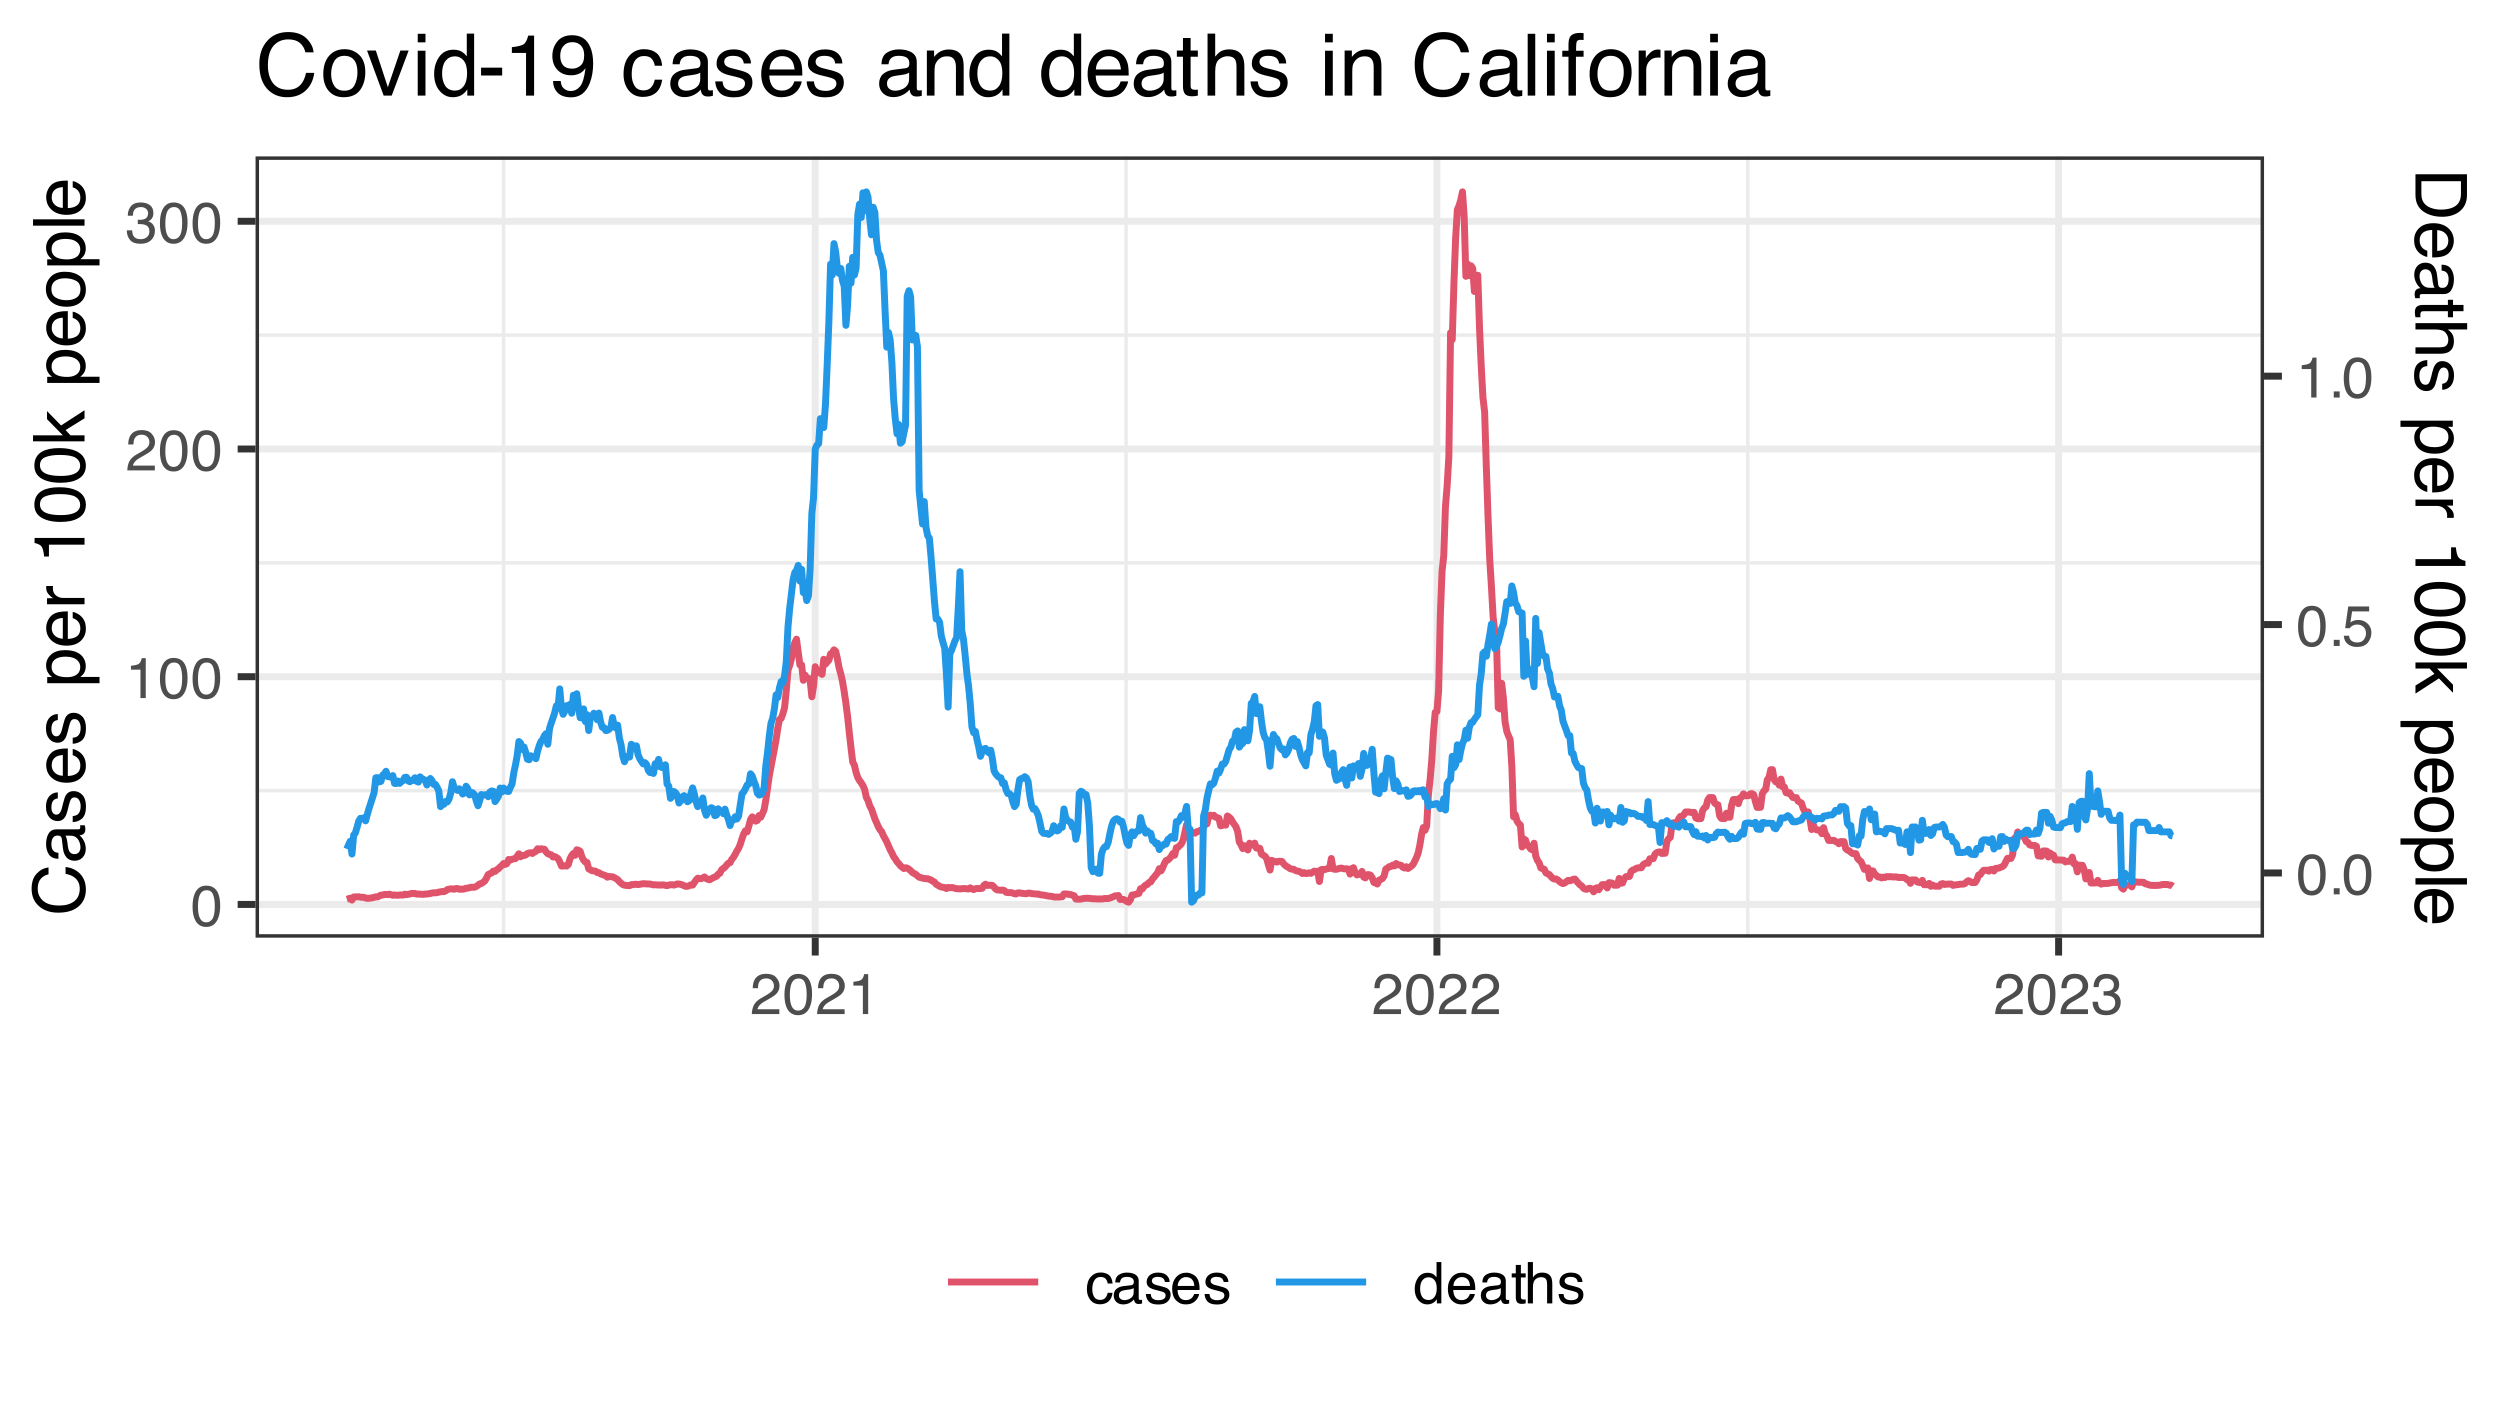 <?xml version="1.0" encoding="UTF-8"?>
<svg xmlns="http://www.w3.org/2000/svg" xmlns:xlink="http://www.w3.org/1999/xlink" width="383" height="216" viewBox="0 0 383 216">
<defs>
<g>
<g id="glyph-0-0">
<path d="M 0.281 0 L 0.281 -6.312 L 5.297 -6.312 L 5.297 0 Z M 4.5 -0.797 L 4.5 -5.516 L 1.078 -5.516 L 1.078 -0.797 Z M 4.5 -0.797 "/>
</g>
<g id="glyph-0-1">
<path d="M 2.375 -6.156 C 3.176 -6.156 3.754 -5.828 4.109 -5.172 C 4.379 -4.66 4.516 -3.961 4.516 -3.078 C 4.516 -2.242 4.391 -1.555 4.141 -1.016 C 3.785 -0.223 3.195 0.172 2.375 0.172 C 1.633 0.172 1.082 -0.148 0.719 -0.797 C 0.426 -1.328 0.281 -2.047 0.281 -2.953 C 0.281 -3.648 0.367 -4.25 0.547 -4.75 C 0.879 -5.688 1.488 -6.156 2.375 -6.156 Z M 2.375 -0.531 C 2.77 -0.531 3.086 -0.707 3.328 -1.062 C 3.566 -1.426 3.688 -2.086 3.688 -3.047 C 3.688 -3.754 3.598 -4.332 3.422 -4.781 C 3.254 -5.227 2.922 -5.453 2.422 -5.453 C 1.973 -5.453 1.641 -5.238 1.422 -4.812 C 1.211 -4.383 1.109 -3.754 1.109 -2.922 C 1.109 -2.297 1.176 -1.789 1.312 -1.406 C 1.52 -0.82 1.875 -0.531 2.375 -0.531 Z M 2.375 -0.531 "/>
</g>
<g id="glyph-0-2">
<path d="M 0.844 -4.359 L 0.844 -4.953 C 1.395 -5.004 1.781 -5.094 2 -5.219 C 2.227 -5.344 2.395 -5.645 2.5 -6.125 L 3.109 -6.125 L 3.109 0 L 2.297 0 L 2.297 -4.359 Z M 0.844 -4.359 "/>
</g>
<g id="glyph-0-3">
<path d="M 0.281 0 C 0.301 -0.531 0.406 -0.988 0.594 -1.375 C 0.789 -1.77 1.164 -2.129 1.719 -2.453 L 2.547 -2.922 C 2.91 -3.141 3.164 -3.328 3.312 -3.484 C 3.551 -3.711 3.672 -3.984 3.672 -4.297 C 3.672 -4.648 3.562 -4.93 3.344 -5.141 C 3.133 -5.359 2.848 -5.469 2.484 -5.469 C 1.961 -5.469 1.598 -5.266 1.391 -4.859 C 1.285 -4.648 1.227 -4.352 1.219 -3.969 L 0.422 -3.969 C 0.43 -4.5 0.531 -4.938 0.719 -5.281 C 1.051 -5.875 1.645 -6.172 2.5 -6.172 C 3.195 -6.172 3.707 -5.977 4.031 -5.594 C 4.363 -5.219 4.531 -4.797 4.531 -4.328 C 4.531 -3.836 4.352 -3.414 4 -3.062 C 3.801 -2.863 3.441 -2.617 2.922 -2.328 L 2.344 -2 C 2.062 -1.844 1.836 -1.695 1.672 -1.562 C 1.391 -1.312 1.211 -1.035 1.141 -0.734 L 4.5 -0.734 L 4.5 0 Z M 0.281 0 "/>
</g>
<g id="glyph-0-4">
<path d="M 2.281 0.172 C 1.551 0.172 1.02 -0.023 0.688 -0.422 C 0.363 -0.828 0.203 -1.316 0.203 -1.891 L 1.016 -1.891 C 1.047 -1.492 1.117 -1.203 1.234 -1.016 C 1.441 -0.691 1.805 -0.531 2.328 -0.531 C 2.734 -0.531 3.055 -0.641 3.297 -0.859 C 3.547 -1.078 3.672 -1.359 3.672 -1.703 C 3.672 -2.129 3.539 -2.426 3.281 -2.594 C 3.031 -2.758 2.672 -2.844 2.203 -2.844 C 2.148 -2.844 2.098 -2.844 2.047 -2.844 C 1.992 -2.844 1.941 -2.844 1.891 -2.844 L 1.891 -3.516 C 1.973 -3.516 2.039 -3.508 2.094 -3.5 C 2.145 -3.5 2.203 -3.5 2.266 -3.5 C 2.555 -3.5 2.797 -3.547 2.984 -3.641 C 3.305 -3.797 3.469 -4.082 3.469 -4.5 C 3.469 -4.801 3.359 -5.035 3.141 -5.203 C 2.922 -5.367 2.672 -5.453 2.391 -5.453 C 1.867 -5.453 1.508 -5.281 1.312 -4.938 C 1.207 -4.75 1.145 -4.477 1.125 -4.125 L 0.359 -4.125 C 0.359 -4.582 0.453 -4.973 0.641 -5.297 C 0.953 -5.867 1.504 -6.156 2.297 -6.156 C 2.93 -6.156 3.422 -6.016 3.766 -5.734 C 4.109 -5.461 4.281 -5.062 4.281 -4.531 C 4.281 -4.145 4.176 -3.836 3.969 -3.609 C 3.844 -3.461 3.68 -3.348 3.484 -3.266 C 3.805 -3.172 4.055 -3 4.234 -2.75 C 4.422 -2.5 4.516 -2.191 4.516 -1.828 C 4.516 -1.234 4.316 -0.75 3.922 -0.375 C 3.535 -0.008 2.988 0.172 2.281 0.172 Z M 2.281 0.172 "/>
</g>
<g id="glyph-0-5">
<path d="M 0.75 -0.938 L 1.656 -0.938 L 1.656 0 L 0.75 0 Z M 0.75 -0.938 "/>
</g>
<g id="glyph-0-6">
<path d="M 1.094 -1.562 C 1.133 -1.125 1.336 -0.82 1.703 -0.656 C 1.879 -0.57 2.094 -0.531 2.344 -0.531 C 2.801 -0.531 3.141 -0.676 3.359 -0.969 C 3.578 -1.258 3.688 -1.582 3.688 -1.938 C 3.688 -2.363 3.555 -2.691 3.297 -2.922 C 3.035 -3.16 2.719 -3.281 2.344 -3.281 C 2.082 -3.281 1.852 -3.227 1.656 -3.125 C 1.469 -3.02 1.305 -2.879 1.172 -2.703 L 0.5 -2.734 L 0.969 -6.047 L 4.172 -6.047 L 4.172 -5.297 L 1.562 -5.297 L 1.297 -3.594 C 1.43 -3.695 1.566 -3.773 1.703 -3.828 C 1.93 -3.93 2.195 -3.984 2.5 -3.984 C 3.062 -3.984 3.535 -3.801 3.922 -3.438 C 4.316 -3.07 4.516 -2.609 4.516 -2.047 C 4.516 -1.461 4.332 -0.945 3.969 -0.5 C 3.613 -0.062 3.047 0.156 2.266 0.156 C 1.754 0.156 1.305 0.016 0.922 -0.266 C 0.547 -0.547 0.332 -0.977 0.281 -1.562 Z M 1.094 -1.562 "/>
</g>
<g id="glyph-0-7">
<path d="M 2.344 -4.734 C 2.863 -4.734 3.285 -4.609 3.609 -4.359 C 3.93 -4.109 4.125 -3.672 4.188 -3.047 L 3.438 -3.047 C 3.395 -3.336 3.289 -3.578 3.125 -3.766 C 2.957 -3.953 2.695 -4.047 2.344 -4.047 C 1.852 -4.047 1.5 -3.801 1.281 -3.312 C 1.145 -3.008 1.078 -2.629 1.078 -2.172 C 1.078 -1.703 1.172 -1.312 1.359 -1 C 1.555 -0.688 1.867 -0.531 2.297 -0.531 C 2.609 -0.531 2.859 -0.625 3.047 -0.812 C 3.234 -1.008 3.363 -1.281 3.438 -1.625 L 4.188 -1.625 C 4.102 -1.02 3.891 -0.57 3.547 -0.281 C 3.203 0 2.766 0.141 2.234 0.141 C 1.629 0.141 1.145 -0.078 0.781 -0.516 C 0.426 -0.961 0.25 -1.516 0.25 -2.172 C 0.25 -2.984 0.445 -3.613 0.844 -4.062 C 1.238 -4.508 1.738 -4.734 2.344 -4.734 Z M 2.219 -4.719 Z M 2.219 -4.719 "/>
</g>
<g id="glyph-0-8">
<path d="M 1.156 -1.219 C 1.156 -1 1.238 -0.82 1.406 -0.688 C 1.57 -0.562 1.766 -0.5 1.984 -0.5 C 2.254 -0.5 2.52 -0.562 2.781 -0.688 C 3.207 -0.895 3.422 -1.238 3.422 -1.719 L 3.422 -2.344 C 3.328 -2.281 3.203 -2.227 3.047 -2.188 C 2.898 -2.145 2.754 -2.117 2.609 -2.109 L 2.141 -2.047 C 1.867 -2.004 1.66 -1.945 1.516 -1.875 C 1.273 -1.738 1.156 -1.52 1.156 -1.219 Z M 3.031 -2.781 C 3.207 -2.812 3.328 -2.891 3.391 -3.016 C 3.422 -3.078 3.438 -3.176 3.438 -3.312 C 3.438 -3.57 3.344 -3.758 3.156 -3.875 C 2.969 -4 2.703 -4.062 2.359 -4.062 C 1.953 -4.062 1.664 -3.953 1.5 -3.734 C 1.406 -3.609 1.344 -3.43 1.312 -3.203 L 0.594 -3.203 C 0.602 -3.766 0.785 -4.156 1.141 -4.375 C 1.492 -4.602 1.906 -4.719 2.375 -4.719 C 2.914 -4.719 3.352 -4.613 3.688 -4.406 C 4.02 -4.195 4.188 -3.875 4.188 -3.438 L 4.188 -0.797 C 4.188 -0.711 4.203 -0.645 4.234 -0.594 C 4.273 -0.551 4.348 -0.531 4.453 -0.531 C 4.484 -0.531 4.52 -0.531 4.562 -0.531 C 4.602 -0.531 4.648 -0.535 4.703 -0.547 L 4.703 0.016 C 4.578 0.055 4.484 0.078 4.422 0.078 C 4.359 0.086 4.273 0.094 4.172 0.094 C 3.898 0.094 3.707 0 3.594 -0.188 C 3.531 -0.281 3.484 -0.422 3.453 -0.609 C 3.297 -0.398 3.07 -0.219 2.781 -0.062 C 2.488 0.082 2.16 0.156 1.797 0.156 C 1.367 0.156 1.02 0.023 0.75 -0.234 C 0.488 -0.492 0.359 -0.816 0.359 -1.203 C 0.359 -1.629 0.488 -1.957 0.75 -2.188 C 1.02 -2.426 1.367 -2.578 1.797 -2.641 Z M 2.391 -4.719 Z M 2.391 -4.719 "/>
</g>
<g id="glyph-0-9">
<path d="M 1.031 -1.438 C 1.051 -1.188 1.113 -0.988 1.219 -0.844 C 1.414 -0.602 1.754 -0.484 2.234 -0.484 C 2.516 -0.484 2.766 -0.539 2.984 -0.656 C 3.203 -0.781 3.312 -0.973 3.312 -1.234 C 3.312 -1.43 3.223 -1.582 3.047 -1.688 C 2.941 -1.75 2.723 -1.82 2.391 -1.906 L 1.781 -2.062 C 1.383 -2.164 1.094 -2.273 0.906 -2.391 C 0.57 -2.598 0.406 -2.891 0.406 -3.266 C 0.406 -3.691 0.562 -4.039 0.875 -4.312 C 1.195 -4.582 1.617 -4.719 2.141 -4.719 C 2.836 -4.719 3.336 -4.516 3.641 -4.109 C 3.836 -3.848 3.93 -3.57 3.922 -3.281 L 3.203 -3.281 C 3.18 -3.457 3.117 -3.613 3.016 -3.75 C 2.836 -3.957 2.531 -4.062 2.094 -4.062 C 1.801 -4.062 1.578 -4.004 1.422 -3.891 C 1.273 -3.773 1.203 -3.629 1.203 -3.453 C 1.203 -3.254 1.301 -3.094 1.5 -2.969 C 1.613 -2.895 1.781 -2.832 2 -2.781 L 2.516 -2.656 C 3.066 -2.52 3.438 -2.391 3.625 -2.266 C 3.926 -2.066 4.078 -1.754 4.078 -1.328 C 4.078 -0.922 3.922 -0.566 3.609 -0.266 C 3.305 0.023 2.832 0.172 2.188 0.172 C 1.508 0.172 1.023 0.02 0.734 -0.281 C 0.453 -0.594 0.301 -0.977 0.281 -1.438 Z M 2.172 -4.719 Z M 2.172 -4.719 "/>
</g>
<g id="glyph-0-10">
<path d="M 2.484 -4.703 C 2.805 -4.703 3.117 -4.625 3.422 -4.469 C 3.734 -4.32 3.969 -4.125 4.125 -3.875 C 4.281 -3.645 4.383 -3.375 4.438 -3.062 C 4.488 -2.852 4.516 -2.516 4.516 -2.047 L 1.141 -2.047 C 1.148 -1.586 1.258 -1.211 1.469 -0.922 C 1.676 -0.641 1.992 -0.5 2.422 -0.5 C 2.828 -0.5 3.148 -0.633 3.391 -0.906 C 3.523 -1.062 3.625 -1.238 3.688 -1.438 L 4.453 -1.438 C 4.43 -1.27 4.363 -1.082 4.25 -0.875 C 4.133 -0.664 4.004 -0.5 3.859 -0.375 C 3.629 -0.145 3.344 0.008 3 0.094 C 2.812 0.133 2.598 0.156 2.359 0.156 C 1.785 0.156 1.301 -0.051 0.906 -0.469 C 0.508 -0.883 0.312 -1.469 0.312 -2.219 C 0.312 -2.945 0.508 -3.539 0.906 -4 C 1.312 -4.469 1.836 -4.703 2.484 -4.703 Z M 3.719 -2.672 C 3.688 -3.004 3.613 -3.27 3.5 -3.469 C 3.281 -3.844 2.926 -4.031 2.438 -4.031 C 2.082 -4.031 1.785 -3.898 1.547 -3.641 C 1.305 -3.391 1.176 -3.066 1.156 -2.672 Z M 2.406 -4.719 Z M 2.406 -4.719 "/>
</g>
<g id="glyph-0-11">
<path d="M 1.062 -2.25 C 1.062 -1.75 1.164 -1.332 1.375 -1 C 1.582 -0.676 1.914 -0.516 2.375 -0.516 C 2.727 -0.516 3.02 -0.664 3.25 -0.969 C 3.488 -1.281 3.609 -1.723 3.609 -2.297 C 3.609 -2.879 3.488 -3.305 3.25 -3.578 C 3.008 -3.859 2.711 -4 2.359 -4 C 1.973 -4 1.66 -3.848 1.422 -3.547 C 1.18 -3.254 1.062 -2.82 1.062 -2.25 Z M 2.219 -4.688 C 2.57 -4.688 2.867 -4.609 3.109 -4.453 C 3.242 -4.367 3.398 -4.219 3.578 -4 L 3.578 -6.328 L 4.312 -6.328 L 4.312 0 L 3.625 0 L 3.625 -0.641 C 3.438 -0.359 3.219 -0.156 2.969 -0.031 C 2.727 0.094 2.453 0.156 2.141 0.156 C 1.617 0.156 1.172 -0.055 0.797 -0.484 C 0.422 -0.91 0.234 -1.484 0.234 -2.203 C 0.234 -2.867 0.406 -3.445 0.75 -3.938 C 1.094 -4.438 1.582 -4.688 2.219 -4.688 Z M 2.219 -4.688 "/>
</g>
<g id="glyph-0-12">
<path d="M 0.719 -5.891 L 1.5 -5.891 L 1.5 -4.594 L 2.234 -4.594 L 2.234 -3.969 L 1.5 -3.969 L 1.5 -0.969 C 1.5 -0.801 1.555 -0.691 1.672 -0.641 C 1.723 -0.609 1.82 -0.594 1.969 -0.594 C 2 -0.594 2.035 -0.594 2.078 -0.594 C 2.129 -0.594 2.18 -0.598 2.234 -0.609 L 2.234 0 C 2.148 0.02 2.055 0.035 1.953 0.047 C 1.859 0.066 1.758 0.078 1.656 0.078 C 1.289 0.078 1.039 -0.016 0.906 -0.203 C 0.781 -0.391 0.719 -0.629 0.719 -0.922 L 0.719 -3.969 L 0.094 -3.969 L 0.094 -4.594 L 0.719 -4.594 Z M 0.719 -5.891 "/>
</g>
<g id="glyph-0-13">
<path d="M 0.562 -6.328 L 1.344 -6.328 L 1.344 -3.984 C 1.52 -4.211 1.68 -4.375 1.828 -4.469 C 2.078 -4.633 2.391 -4.719 2.766 -4.719 C 3.43 -4.719 3.883 -4.484 4.125 -4.016 C 4.25 -3.754 4.312 -3.398 4.312 -2.953 L 4.312 0 L 3.516 0 L 3.516 -2.906 C 3.516 -3.238 3.473 -3.484 3.391 -3.641 C 3.254 -3.891 2.992 -4.016 2.609 -4.016 C 2.285 -4.016 1.992 -3.906 1.734 -3.688 C 1.473 -3.469 1.344 -3.051 1.344 -2.438 L 1.344 0 L 0.562 0 Z M 0.562 -6.328 "/>
</g>
<g id="glyph-1-0">
<path d="M 0 -0.359 L -7.891 -0.359 L -7.891 -6.625 L 0 -6.625 Z M -0.984 -5.625 L -6.906 -5.625 L -6.906 -1.344 L -0.984 -1.344 Z M -0.984 -5.625 "/>
</g>
<g id="glyph-1-1">
<path d="M -8.109 -4.156 C -8.109 -5.156 -7.844 -5.93 -7.312 -6.484 C -6.789 -7.035 -6.191 -7.344 -5.516 -7.406 L -5.516 -6.359 C -6.023 -6.242 -6.426 -6.008 -6.719 -5.656 C -7.02 -5.301 -7.172 -4.805 -7.172 -4.172 C -7.172 -3.398 -6.895 -2.773 -6.344 -2.297 C -5.801 -1.816 -4.969 -1.578 -3.844 -1.578 C -2.914 -1.578 -2.164 -1.789 -1.594 -2.219 C -1.02 -2.656 -0.734 -3.301 -0.734 -4.156 C -0.734 -4.938 -1.035 -5.535 -1.641 -5.953 C -1.961 -6.172 -2.383 -6.332 -2.906 -6.438 L -2.906 -7.484 C -2.07 -7.391 -1.375 -7.082 -0.812 -6.562 C -0.133 -5.938 0.203 -5.086 0.203 -4.016 C 0.203 -3.098 -0.07 -2.332 -0.625 -1.719 C -1.363 -0.895 -2.5 -0.484 -4.031 -0.484 C -5.195 -0.484 -6.148 -0.789 -6.891 -1.406 C -7.703 -2.07 -8.109 -2.988 -8.109 -4.156 Z M -8.109 -3.953 Z M -8.109 -3.953 "/>
</g>
<g id="glyph-1-2">
<path d="M -1.531 -1.453 C -1.25 -1.453 -1.023 -1.551 -0.859 -1.75 C -0.703 -1.957 -0.625 -2.203 -0.625 -2.484 C -0.625 -2.816 -0.703 -3.145 -0.859 -3.469 C -1.117 -4.008 -1.551 -4.281 -2.156 -4.281 L -2.922 -4.281 C -2.848 -4.156 -2.785 -4 -2.734 -3.812 C -2.691 -3.633 -2.656 -3.453 -2.625 -3.266 L -2.562 -2.688 C -2.508 -2.332 -2.438 -2.066 -2.344 -1.891 C -2.164 -1.598 -1.895 -1.453 -1.531 -1.453 Z M -3.484 -3.797 C -3.516 -4.016 -3.609 -4.16 -3.766 -4.234 C -3.848 -4.273 -3.973 -4.297 -4.141 -4.297 C -4.461 -4.297 -4.695 -4.176 -4.844 -3.938 C -5 -3.707 -5.078 -3.375 -5.078 -2.938 C -5.078 -2.438 -4.941 -2.082 -4.672 -1.875 C -4.516 -1.75 -4.289 -1.672 -4 -1.641 L -4 -0.734 C -4.707 -0.754 -5.195 -0.984 -5.469 -1.422 C -5.75 -1.867 -5.891 -2.383 -5.891 -2.969 C -5.891 -3.645 -5.758 -4.191 -5.5 -4.609 C -5.25 -5.035 -4.848 -5.25 -4.297 -5.25 L -0.984 -5.25 C -0.891 -5.25 -0.812 -5.266 -0.75 -5.297 C -0.688 -5.336 -0.656 -5.426 -0.656 -5.562 C -0.656 -5.602 -0.656 -5.648 -0.656 -5.703 C -0.664 -5.766 -0.676 -5.82 -0.688 -5.875 L 0.031 -5.875 C 0.07 -5.727 0.098 -5.613 0.109 -5.531 C 0.117 -5.457 0.125 -5.352 0.125 -5.219 C 0.125 -4.883 0.004 -4.641 -0.234 -4.484 C -0.359 -4.41 -0.535 -4.359 -0.766 -4.328 C -0.504 -4.129 -0.281 -3.844 -0.094 -3.469 C 0.094 -3.102 0.188 -2.695 0.188 -2.25 C 0.188 -1.719 0.023 -1.281 -0.297 -0.938 C -0.617 -0.602 -1.023 -0.438 -1.516 -0.438 C -2.047 -0.438 -2.457 -0.602 -2.75 -0.938 C -3.039 -1.27 -3.223 -1.707 -3.297 -2.25 Z M -5.891 -2.984 Z M -5.891 -2.984 "/>
</g>
<g id="glyph-1-3">
<path d="M -1.812 -1.281 C -1.488 -1.312 -1.238 -1.395 -1.062 -1.531 C -0.75 -1.77 -0.594 -2.191 -0.594 -2.797 C -0.594 -3.148 -0.672 -3.461 -0.828 -3.734 C -0.984 -4.004 -1.223 -4.141 -1.547 -4.141 C -1.797 -4.141 -1.984 -4.031 -2.109 -3.812 C -2.191 -3.676 -2.285 -3.398 -2.391 -2.984 L -2.578 -2.219 C -2.703 -1.727 -2.836 -1.367 -2.984 -1.141 C -3.254 -0.723 -3.617 -0.516 -4.078 -0.516 C -4.617 -0.516 -5.055 -0.707 -5.391 -1.094 C -5.734 -1.488 -5.906 -2.02 -5.906 -2.688 C -5.906 -3.551 -5.648 -4.176 -5.141 -4.562 C -4.816 -4.801 -4.469 -4.914 -4.094 -4.906 L -4.094 -4 C -4.312 -3.977 -4.508 -3.898 -4.688 -3.766 C -4.945 -3.547 -5.078 -3.16 -5.078 -2.609 C -5.078 -2.242 -5.004 -1.969 -4.859 -1.781 C -4.723 -1.594 -4.539 -1.5 -4.312 -1.5 C -4.062 -1.5 -3.863 -1.625 -3.719 -1.875 C -3.625 -2.008 -3.539 -2.219 -3.469 -2.5 L -3.312 -3.141 C -3.145 -3.836 -2.984 -4.301 -2.828 -4.531 C -2.578 -4.914 -2.191 -5.109 -1.672 -5.109 C -1.148 -5.109 -0.703 -4.91 -0.328 -4.516 C 0.035 -4.129 0.219 -3.539 0.219 -2.75 C 0.219 -1.895 0.023 -1.285 -0.359 -0.922 C -0.754 -0.566 -1.238 -0.379 -1.812 -0.359 Z M -5.891 -2.719 Z M -5.891 -2.719 "/>
</g>
<g id="glyph-1-4">
<path d="M -5.875 -3.109 C -5.875 -3.516 -5.781 -3.906 -5.594 -4.281 C -5.406 -4.664 -5.156 -4.961 -4.844 -5.172 C -4.562 -5.359 -4.223 -5.484 -3.828 -5.547 C -3.566 -5.609 -3.145 -5.641 -2.562 -5.641 L -2.562 -1.422 C -1.977 -1.441 -1.508 -1.578 -1.156 -1.828 C -0.812 -2.086 -0.641 -2.488 -0.641 -3.031 C -0.641 -3.539 -0.805 -3.945 -1.141 -4.25 C -1.328 -4.414 -1.551 -4.535 -1.812 -4.609 L -1.812 -5.562 C -1.594 -5.531 -1.352 -5.441 -1.094 -5.297 C -0.832 -5.16 -0.625 -5.004 -0.469 -4.828 C -0.176 -4.535 0.02 -4.176 0.125 -3.75 C 0.176 -3.508 0.203 -3.242 0.203 -2.953 C 0.203 -2.234 -0.055 -1.625 -0.578 -1.125 C -1.098 -0.633 -1.828 -0.391 -2.766 -0.391 C -3.691 -0.391 -4.441 -0.641 -5.016 -1.141 C -5.586 -1.641 -5.875 -2.297 -5.875 -3.109 Z M -3.328 -4.641 C -3.754 -4.609 -4.094 -4.52 -4.344 -4.375 C -4.801 -4.102 -5.031 -3.66 -5.031 -3.047 C -5.031 -2.598 -4.867 -2.223 -4.547 -1.922 C -4.234 -1.629 -3.828 -1.473 -3.328 -1.453 Z M -5.891 -3.016 Z M -5.891 -3.016 "/>
</g>
<g id="glyph-1-5">
</g>
<g id="glyph-1-6">
<path d="M -0.656 -3.141 C -0.656 -3.586 -0.844 -3.957 -1.219 -4.25 C -1.594 -4.551 -2.156 -4.703 -2.906 -4.703 C -3.363 -4.703 -3.758 -4.641 -4.094 -4.516 C -4.727 -4.266 -5.047 -3.805 -5.047 -3.141 C -5.047 -2.461 -4.711 -2.004 -4.047 -1.766 C -3.68 -1.629 -3.223 -1.562 -2.672 -1.562 C -2.234 -1.562 -1.859 -1.629 -1.547 -1.766 C -0.953 -2.016 -0.656 -2.473 -0.656 -3.141 Z M -5.719 -0.641 L -5.719 -1.578 L -4.969 -1.578 C -5.227 -1.766 -5.426 -1.973 -5.562 -2.203 C -5.781 -2.535 -5.891 -2.922 -5.891 -3.359 C -5.891 -4.004 -5.641 -4.555 -5.141 -5.016 C -4.641 -5.473 -3.926 -5.703 -3 -5.703 C -1.75 -5.703 -0.852 -5.375 -0.312 -4.719 C 0.02 -4.301 0.188 -3.816 0.188 -3.266 C 0.188 -2.828 0.094 -2.461 -0.094 -2.172 C -0.195 -2.004 -0.379 -1.812 -0.641 -1.594 L 2.297 -1.594 L 2.297 -0.641 Z M -5.719 -0.641 "/>
</g>
<g id="glyph-1-7">
<path d="M -5.75 -0.734 L -5.75 -1.656 L -4.766 -1.656 C -4.953 -1.727 -5.18 -1.91 -5.453 -2.203 C -5.734 -2.492 -5.875 -2.832 -5.875 -3.219 C -5.875 -3.238 -5.875 -3.27 -5.875 -3.312 C -5.875 -3.352 -5.867 -3.426 -5.859 -3.531 L -4.828 -3.531 C -4.836 -3.477 -4.844 -3.426 -4.844 -3.375 C -4.852 -3.32 -4.859 -3.27 -4.859 -3.219 C -4.859 -2.727 -4.703 -2.352 -4.391 -2.094 C -4.078 -1.832 -3.719 -1.703 -3.312 -1.703 L 0 -1.703 L 0 -0.734 Z M -5.75 -0.734 "/>
</g>
<g id="glyph-1-8">
<path d="M -5.453 -1.047 L -6.188 -1.047 C -6.258 -1.742 -6.375 -2.227 -6.531 -2.5 C -6.688 -2.781 -7.062 -2.988 -7.656 -3.125 L -7.656 -3.891 L 0 -3.891 L 0 -2.859 L -5.453 -2.859 Z M -5.453 -1.047 "/>
</g>
<g id="glyph-1-9">
<path d="M -7.688 -2.969 C -7.688 -3.969 -7.281 -4.691 -6.469 -5.141 C -5.832 -5.484 -4.961 -5.656 -3.859 -5.656 C -2.805 -5.656 -1.941 -5.5 -1.266 -5.188 C -0.285 -4.727 0.203 -3.988 0.203 -2.969 C 0.203 -2.039 -0.195 -1.352 -1 -0.906 C -1.664 -0.531 -2.562 -0.344 -3.688 -0.344 C -4.562 -0.344 -5.312 -0.457 -5.938 -0.688 C -7.102 -1.102 -7.688 -1.863 -7.688 -2.969 Z M -0.672 -2.969 C -0.672 -3.469 -0.891 -3.863 -1.328 -4.156 C -1.773 -4.457 -2.602 -4.609 -3.812 -4.609 C -4.688 -4.609 -5.406 -4.5 -5.969 -4.281 C -6.539 -4.07 -6.828 -3.656 -6.828 -3.031 C -6.828 -2.469 -6.555 -2.051 -6.016 -1.781 C -5.484 -1.52 -4.695 -1.391 -3.656 -1.391 C -2.863 -1.391 -2.234 -1.473 -1.766 -1.641 C -1.035 -1.898 -0.672 -2.344 -0.672 -2.969 Z M -0.672 -2.969 "/>
</g>
<g id="glyph-1-10">
<path d="M -7.891 -0.688 L -7.891 -1.609 L -3.312 -1.609 L -5.75 -4.094 L -5.75 -5.328 L -3.594 -3.125 L 0 -5.453 L 0 -4.219 L -2.906 -2.422 L -2.156 -1.609 L 0 -1.609 L 0 -0.688 Z M -7.891 -0.688 "/>
</g>
<g id="glyph-1-11">
<path d="M -0.625 -2.984 C -0.625 -3.629 -0.863 -4.07 -1.344 -4.312 C -1.832 -4.551 -2.375 -4.672 -2.969 -4.672 C -3.508 -4.672 -3.945 -4.582 -4.281 -4.406 C -4.812 -4.133 -5.078 -3.664 -5.078 -3 C -5.078 -2.406 -4.848 -1.973 -4.391 -1.703 C -3.941 -1.441 -3.398 -1.312 -2.766 -1.312 C -2.148 -1.312 -1.641 -1.441 -1.234 -1.703 C -0.828 -1.973 -0.625 -2.398 -0.625 -2.984 Z M -5.922 -3.031 C -5.922 -3.77 -5.672 -4.395 -5.172 -4.906 C -4.68 -5.414 -3.957 -5.672 -3 -5.672 C -2.07 -5.672 -1.305 -5.445 -0.703 -5 C -0.098 -4.551 0.203 -3.852 0.203 -2.906 C 0.203 -2.113 -0.062 -1.484 -0.594 -1.016 C -1.125 -0.547 -1.844 -0.312 -2.75 -0.312 C -3.719 -0.312 -4.488 -0.555 -5.062 -1.047 C -5.633 -1.535 -5.922 -2.195 -5.922 -3.031 Z M -5.891 -3 Z M -5.891 -3 "/>
</g>
<g id="glyph-1-12">
<path d="M -7.891 -0.734 L -7.891 -1.703 L 0 -1.703 L 0 -0.734 Z M -7.891 -0.734 "/>
</g>
<g id="glyph-2-0">
<path d="M 0 0.359 L 7.891 0.359 L 7.891 6.625 L 0 6.625 Z M 0.984 5.625 L 6.906 5.625 L 6.906 1.344 L 0.984 1.344 Z M 0.984 5.625 "/>
</g>
<g id="glyph-2-1">
<path d="M 0.906 3.875 C 0.906 4.227 0.945 4.523 1.031 4.766 C 1.164 5.172 1.43 5.508 1.828 5.781 C 2.148 5.988 2.562 6.141 3.062 6.234 C 3.352 6.285 3.629 6.312 3.891 6.312 C 4.859 6.312 5.613 6.117 6.156 5.734 C 6.695 5.348 6.969 4.723 6.969 3.859 L 6.969 1.953 L 0.906 1.953 Z M 7.891 0.891 L 7.891 4.078 C 7.891 5.16 7.504 6.004 6.734 6.609 C 6.035 7.141 5.145 7.406 4.062 7.406 C 3.227 7.406 2.473 7.25 1.797 6.938 C 0.598 6.383 0 5.43 0 4.078 L 0 0.891 Z M 7.891 0.891 "/>
</g>
<g id="glyph-2-2">
<path d="M 5.875 3.109 C 5.875 3.516 5.781 3.906 5.594 4.281 C 5.406 4.664 5.156 4.961 4.844 5.172 C 4.562 5.359 4.223 5.484 3.828 5.547 C 3.566 5.609 3.145 5.641 2.562 5.641 L 2.562 1.422 C 1.977 1.441 1.508 1.578 1.156 1.828 C 0.812 2.086 0.641 2.488 0.641 3.031 C 0.641 3.539 0.805 3.945 1.141 4.25 C 1.328 4.414 1.551 4.535 1.812 4.609 L 1.812 5.562 C 1.594 5.531 1.352 5.441 1.094 5.297 C 0.832 5.16 0.625 5.004 0.469 4.828 C 0.176 4.535 -0.02 4.176 -0.125 3.75 C -0.176 3.508 -0.203 3.242 -0.203 2.953 C -0.203 2.234 0.055 1.625 0.578 1.125 C 1.098 0.633 1.828 0.391 2.766 0.391 C 3.691 0.391 4.441 0.641 5.016 1.141 C 5.586 1.641 5.875 2.297 5.875 3.109 Z M 3.328 4.641 C 3.754 4.609 4.094 4.52 4.344 4.375 C 4.801 4.102 5.031 3.66 5.031 3.047 C 5.031 2.598 4.867 2.223 4.547 1.922 C 4.234 1.629 3.828 1.473 3.328 1.453 Z M 5.891 3.016 Z M 5.891 3.016 "/>
</g>
<g id="glyph-2-3">
<path d="M 1.531 1.453 C 1.25 1.453 1.023 1.551 0.859 1.75 C 0.703 1.957 0.625 2.203 0.625 2.484 C 0.625 2.816 0.703 3.145 0.859 3.469 C 1.117 4.008 1.551 4.281 2.156 4.281 L 2.922 4.281 C 2.848 4.156 2.785 4 2.734 3.812 C 2.691 3.633 2.656 3.453 2.625 3.266 L 2.562 2.688 C 2.508 2.332 2.438 2.066 2.344 1.891 C 2.164 1.598 1.895 1.453 1.531 1.453 Z M 3.484 3.797 C 3.516 4.016 3.609 4.16 3.766 4.234 C 3.848 4.273 3.973 4.297 4.141 4.297 C 4.461 4.297 4.695 4.176 4.844 3.938 C 5 3.707 5.078 3.375 5.078 2.938 C 5.078 2.438 4.941 2.082 4.672 1.875 C 4.516 1.75 4.289 1.672 4 1.641 L 4 0.734 C 4.707 0.754 5.195 0.984 5.469 1.422 C 5.75 1.867 5.891 2.383 5.891 2.969 C 5.891 3.645 5.758 4.191 5.5 4.609 C 5.25 5.035 4.848 5.25 4.297 5.25 L 0.984 5.25 C 0.891 5.25 0.812 5.266 0.75 5.297 C 0.688 5.336 0.656 5.426 0.656 5.562 C 0.656 5.602 0.656 5.648 0.656 5.703 C 0.664 5.766 0.676 5.82 0.688 5.875 L -0.031 5.875 C -0.07 5.727 -0.098 5.613 -0.109 5.531 C -0.117 5.457 -0.125 5.352 -0.125 5.219 C -0.125 4.883 -0.004 4.641 0.234 4.484 C 0.359 4.41 0.535 4.359 0.766 4.328 C 0.504 4.129 0.281 3.844 0.094 3.469 C -0.094 3.102 -0.188 2.695 -0.188 2.25 C -0.188 1.719 -0.023 1.281 0.297 0.938 C 0.617 0.602 1.023 0.438 1.516 0.438 C 2.047 0.438 2.457 0.602 2.75 0.938 C 3.039 1.27 3.223 1.707 3.297 2.25 Z M 5.891 2.984 Z M 5.891 2.984 "/>
</g>
<g id="glyph-2-4">
<path d="M 7.359 0.906 L 7.359 1.875 L 5.75 1.875 L 5.75 2.797 L 4.969 2.797 L 4.969 1.875 L 1.203 1.875 C 1.004 1.875 0.875 1.941 0.812 2.078 C 0.77 2.16 0.75 2.285 0.75 2.453 C 0.75 2.504 0.75 2.555 0.75 2.609 C 0.75 2.66 0.754 2.723 0.766 2.797 L 0 2.797 C -0.031 2.68 -0.051 2.562 -0.062 2.438 C -0.082 2.32 -0.094 2.195 -0.094 2.062 C -0.094 1.613 0.02 1.305 0.25 1.141 C 0.488 0.984 0.789 0.906 1.156 0.906 L 4.969 0.906 L 4.969 0.125 L 5.75 0.125 L 5.75 0.906 Z M 7.359 0.906 "/>
</g>
<g id="glyph-2-5">
<path d="M 7.922 0.703 L 7.922 1.672 L 4.969 1.672 C 5.258 1.898 5.469 2.109 5.594 2.297 C 5.789 2.609 5.891 2.992 5.891 3.453 C 5.891 4.285 5.598 4.852 5.016 5.156 C 4.691 5.312 4.25 5.391 3.688 5.391 L 0 5.391 L 0 4.406 L 3.625 4.406 C 4.051 4.406 4.363 4.352 4.562 4.25 C 4.875 4.07 5.031 3.738 5.031 3.25 C 5.031 2.852 4.891 2.488 4.609 2.156 C 4.336 1.832 3.816 1.672 3.047 1.672 L 0 1.672 L 0 0.703 Z M 7.922 0.703 "/>
</g>
<g id="glyph-2-6">
<path d="M 1.812 1.281 C 1.488 1.312 1.238 1.395 1.062 1.531 C 0.75 1.77 0.594 2.191 0.594 2.797 C 0.594 3.148 0.672 3.461 0.828 3.734 C 0.984 4.004 1.223 4.141 1.547 4.141 C 1.797 4.141 1.984 4.031 2.109 3.812 C 2.191 3.676 2.285 3.398 2.391 2.984 L 2.578 2.219 C 2.703 1.727 2.836 1.367 2.984 1.141 C 3.254 0.723 3.617 0.516 4.078 0.516 C 4.617 0.516 5.055 0.707 5.391 1.094 C 5.734 1.488 5.906 2.02 5.906 2.688 C 5.906 3.551 5.648 4.176 5.141 4.562 C 4.816 4.801 4.469 4.914 4.094 4.906 L 4.094 4 C 4.312 3.977 4.508 3.898 4.688 3.766 C 4.945 3.547 5.078 3.16 5.078 2.609 C 5.078 2.242 5.004 1.969 4.859 1.781 C 4.723 1.594 4.539 1.5 4.312 1.5 C 4.062 1.5 3.863 1.625 3.719 1.875 C 3.625 2.008 3.539 2.219 3.469 2.5 L 3.312 3.141 C 3.145 3.836 2.984 4.301 2.828 4.531 C 2.578 4.914 2.191 5.109 1.672 5.109 C 1.148 5.109 0.703 4.91 0.328 4.516 C -0.035 4.129 -0.219 3.539 -0.219 2.75 C -0.219 1.895 -0.023 1.285 0.359 0.922 C 0.754 0.566 1.238 0.379 1.812 0.359 Z M 5.891 2.719 Z M 5.891 2.719 "/>
</g>
<g id="glyph-2-7">
</g>
<g id="glyph-2-8">
<path d="M 0.656 3.141 C 0.656 3.586 0.844 3.957 1.219 4.25 C 1.594 4.551 2.156 4.703 2.906 4.703 C 3.363 4.703 3.758 4.641 4.094 4.516 C 4.727 4.266 5.047 3.805 5.047 3.141 C 5.047 2.461 4.711 2.004 4.047 1.766 C 3.68 1.629 3.223 1.562 2.672 1.562 C 2.234 1.562 1.859 1.629 1.547 1.766 C 0.953 2.016 0.656 2.473 0.656 3.141 Z M 5.719 0.641 L 5.719 1.578 L 4.969 1.578 C 5.227 1.766 5.426 1.973 5.562 2.203 C 5.781 2.535 5.891 2.922 5.891 3.359 C 5.891 4.004 5.641 4.555 5.141 5.016 C 4.641 5.473 3.926 5.703 3 5.703 C 1.75 5.703 0.852 5.375 0.312 4.719 C -0.02 4.301 -0.188 3.816 -0.188 3.266 C -0.188 2.828 -0.094 2.461 0.094 2.172 C 0.195 2.004 0.379 1.812 0.641 1.594 L -2.297 1.594 L -2.297 0.641 Z M 5.719 0.641 "/>
</g>
<g id="glyph-2-9">
<path d="M 5.75 0.734 L 5.75 1.656 L 4.766 1.656 C 4.953 1.727 5.18 1.91 5.453 2.203 C 5.734 2.492 5.875 2.832 5.875 3.219 C 5.875 3.238 5.875 3.27 5.875 3.312 C 5.875 3.352 5.867 3.426 5.859 3.531 L 4.828 3.531 C 4.836 3.477 4.844 3.426 4.844 3.375 C 4.852 3.32 4.859 3.27 4.859 3.219 C 4.859 2.727 4.703 2.352 4.391 2.094 C 4.078 1.832 3.719 1.703 3.312 1.703 L 0 1.703 L 0 0.734 Z M 5.75 0.734 "/>
</g>
<g id="glyph-2-10">
<path d="M 5.453 1.047 L 6.188 1.047 C 6.258 1.742 6.375 2.227 6.531 2.5 C 6.688 2.781 7.062 2.988 7.656 3.125 L 7.656 3.891 L 0 3.891 L 0 2.859 L 5.453 2.859 Z M 5.453 1.047 "/>
</g>
<g id="glyph-2-11">
<path d="M 7.688 2.969 C 7.688 3.969 7.281 4.691 6.469 5.141 C 5.832 5.484 4.961 5.656 3.859 5.656 C 2.805 5.656 1.941 5.5 1.266 5.188 C 0.285 4.727 -0.203 3.988 -0.203 2.969 C -0.203 2.039 0.195 1.352 1 0.906 C 1.664 0.531 2.562 0.344 3.688 0.344 C 4.562 0.344 5.312 0.457 5.938 0.688 C 7.102 1.102 7.688 1.863 7.688 2.969 Z M 0.672 2.969 C 0.672 3.469 0.891 3.863 1.328 4.156 C 1.773 4.457 2.602 4.609 3.812 4.609 C 4.688 4.609 5.406 4.5 5.969 4.281 C 6.539 4.07 6.828 3.656 6.828 3.031 C 6.828 2.469 6.555 2.051 6.016 1.781 C 5.484 1.52 4.695 1.391 3.656 1.391 C 2.863 1.391 2.234 1.473 1.766 1.641 C 1.035 1.898 0.672 2.344 0.672 2.969 Z M 0.672 2.969 "/>
</g>
<g id="glyph-2-12">
<path d="M 7.891 0.688 L 7.891 1.609 L 3.312 1.609 L 5.75 4.094 L 5.75 5.328 L 3.594 3.125 L 0 5.453 L 0 4.219 L 2.906 2.422 L 2.156 1.609 L 0 1.609 L 0 0.688 Z M 7.891 0.688 "/>
</g>
<g id="glyph-2-13">
<path d="M 0.625 2.984 C 0.625 3.629 0.863 4.07 1.344 4.312 C 1.832 4.551 2.375 4.672 2.969 4.672 C 3.508 4.672 3.945 4.582 4.281 4.406 C 4.812 4.133 5.078 3.664 5.078 3 C 5.078 2.406 4.848 1.973 4.391 1.703 C 3.941 1.441 3.398 1.312 2.766 1.312 C 2.148 1.312 1.641 1.441 1.234 1.703 C 0.828 1.973 0.625 2.398 0.625 2.984 Z M 5.922 3.031 C 5.922 3.77 5.672 4.395 5.172 4.906 C 4.68 5.414 3.957 5.672 3 5.672 C 2.07 5.672 1.305 5.445 0.703 5 C 0.098 4.551 -0.203 3.852 -0.203 2.906 C -0.203 2.113 0.062 1.484 0.594 1.016 C 1.125 0.547 1.844 0.312 2.75 0.312 C 3.719 0.312 4.488 0.555 5.062 1.047 C 5.633 1.535 5.922 2.195 5.922 3.031 Z M 5.891 3 Z M 5.891 3 "/>
</g>
<g id="glyph-2-14">
<path d="M 7.891 0.734 L 7.891 1.703 L 0 1.703 L 0 0.734 Z M 7.891 0.734 "/>
</g>
<g id="glyph-3-0">
<path d="M 0.422 0 L 0.422 -9.469 L 7.938 -9.469 L 7.938 0 Z M 6.75 -1.188 L 6.75 -8.281 L 1.609 -8.281 L 1.609 -1.188 Z M 6.75 -1.188 "/>
</g>
<g id="glyph-3-1">
<path d="M 5 -9.734 C 6.195 -9.734 7.125 -9.414 7.781 -8.781 C 8.445 -8.145 8.816 -7.426 8.891 -6.625 L 7.641 -6.625 C 7.492 -7.238 7.207 -7.723 6.781 -8.078 C 6.363 -8.43 5.773 -8.609 5.016 -8.609 C 4.078 -8.609 3.32 -8.281 2.75 -7.625 C 2.176 -6.969 1.891 -5.961 1.891 -4.609 C 1.891 -3.504 2.145 -2.609 2.656 -1.922 C 3.176 -1.234 3.953 -0.891 4.984 -0.891 C 5.93 -0.891 6.648 -1.25 7.141 -1.969 C 7.398 -2.352 7.598 -2.859 7.734 -3.484 L 8.984 -3.484 C 8.867 -2.484 8.5 -1.645 7.875 -0.969 C 7.125 -0.156 6.109 0.25 4.828 0.25 C 3.723 0.25 2.801 -0.082 2.062 -0.75 C 1.07 -1.633 0.578 -2.992 0.578 -4.828 C 0.578 -6.234 0.945 -7.379 1.688 -8.266 C 2.488 -9.242 3.594 -9.734 5 -9.734 Z M 4.734 -9.734 Z M 4.734 -9.734 "/>
</g>
<g id="glyph-3-2">
<path d="M 3.594 -0.75 C 4.363 -0.75 4.891 -1.039 5.172 -1.625 C 5.461 -2.207 5.609 -2.852 5.609 -3.562 C 5.609 -4.207 5.504 -4.734 5.297 -5.141 C 4.961 -5.773 4.398 -6.094 3.609 -6.094 C 2.898 -6.094 2.383 -5.82 2.062 -5.281 C 1.738 -4.738 1.578 -4.082 1.578 -3.312 C 1.578 -2.582 1.738 -1.973 2.062 -1.484 C 2.383 -0.992 2.895 -0.75 3.594 -0.75 Z M 3.641 -7.109 C 4.523 -7.109 5.273 -6.812 5.891 -6.219 C 6.504 -5.625 6.812 -4.75 6.812 -3.594 C 6.812 -2.477 6.539 -1.555 6 -0.828 C 5.457 -0.109 4.617 0.25 3.484 0.25 C 2.535 0.25 1.781 -0.066 1.219 -0.703 C 0.656 -1.348 0.375 -2.211 0.375 -3.297 C 0.375 -4.461 0.664 -5.391 1.25 -6.078 C 1.844 -6.766 2.641 -7.109 3.641 -7.109 Z M 3.594 -7.078 Z M 3.594 -7.078 "/>
</g>
<g id="glyph-3-3">
<path d="M 1.422 -6.906 L 3.266 -1.281 L 5.188 -6.906 L 6.453 -6.906 L 3.859 0 L 2.625 0 L 0.078 -6.906 Z M 1.422 -6.906 "/>
</g>
<g id="glyph-3-4">
<path d="M 0.844 -6.875 L 2.031 -6.875 L 2.031 0 L 0.844 0 Z M 0.844 -9.469 L 2.031 -9.469 L 2.031 -8.156 L 0.844 -8.156 Z M 0.844 -9.469 "/>
</g>
<g id="glyph-3-5">
<path d="M 1.578 -3.375 C 1.578 -2.633 1.734 -2.016 2.047 -1.516 C 2.367 -1.016 2.875 -0.766 3.562 -0.766 C 4.102 -0.766 4.547 -0.992 4.891 -1.453 C 5.234 -1.922 5.406 -2.586 5.406 -3.453 C 5.406 -4.316 5.227 -4.957 4.875 -5.375 C 4.52 -5.801 4.078 -6.016 3.547 -6.016 C 2.961 -6.016 2.488 -5.789 2.125 -5.344 C 1.758 -4.895 1.578 -4.238 1.578 -3.375 Z M 3.328 -7.031 C 3.859 -7.031 4.301 -6.914 4.656 -6.688 C 4.863 -6.562 5.098 -6.336 5.359 -6.016 L 5.359 -9.5 L 6.484 -9.5 L 6.484 0 L 5.438 0 L 5.438 -0.953 C 5.164 -0.535 4.844 -0.227 4.469 -0.031 C 4.102 0.156 3.68 0.25 3.203 0.25 C 2.43 0.25 1.766 -0.07 1.203 -0.719 C 0.641 -1.375 0.359 -2.238 0.359 -3.312 C 0.359 -4.312 0.613 -5.18 1.125 -5.922 C 1.645 -6.66 2.379 -7.031 3.328 -7.031 Z M 3.328 -7.031 "/>
</g>
<g id="glyph-3-6">
<path d="M 0.547 -4.281 L 3.781 -4.281 L 3.781 -3.078 L 0.547 -3.078 Z M 0.547 -4.281 "/>
</g>
<g id="glyph-3-7">
<path d="M 1.266 -6.531 L 1.266 -7.422 C 2.098 -7.504 2.68 -7.641 3.016 -7.828 C 3.348 -8.023 3.598 -8.477 3.766 -9.188 L 4.672 -9.188 L 4.672 0 L 3.438 0 L 3.438 -6.531 Z M 1.266 -6.531 "/>
</g>
<g id="glyph-3-8">
<path d="M 1.75 -2.234 C 1.789 -1.586 2.039 -1.145 2.5 -0.906 C 2.727 -0.77 2.992 -0.703 3.297 -0.703 C 3.848 -0.703 4.316 -0.93 4.703 -1.391 C 5.098 -1.859 5.379 -2.801 5.547 -4.219 C 5.285 -3.812 4.961 -3.523 4.578 -3.359 C 4.203 -3.191 3.797 -3.109 3.359 -3.109 C 2.473 -3.109 1.77 -3.383 1.25 -3.938 C 0.727 -4.488 0.469 -5.203 0.469 -6.078 C 0.469 -6.922 0.723 -7.66 1.234 -8.297 C 1.742 -8.93 2.5 -9.25 3.5 -9.25 C 4.844 -9.25 5.77 -8.641 6.281 -7.422 C 6.57 -6.754 6.719 -5.922 6.719 -4.922 C 6.719 -3.797 6.547 -2.797 6.203 -1.922 C 5.641 -0.461 4.688 0.266 3.344 0.266 C 2.438 0.266 1.75 0.031 1.281 -0.438 C 0.812 -0.914 0.578 -1.516 0.578 -2.234 Z M 3.516 -4.125 C 3.973 -4.125 4.391 -4.273 4.766 -4.578 C 5.148 -4.879 5.344 -5.41 5.344 -6.172 C 5.344 -6.848 5.172 -7.352 4.828 -7.688 C 4.484 -8.02 4.051 -8.188 3.531 -8.188 C 2.957 -8.188 2.504 -7.992 2.172 -7.609 C 1.836 -7.234 1.672 -6.727 1.672 -6.094 C 1.672 -5.488 1.816 -5.008 2.109 -4.656 C 2.398 -4.301 2.867 -4.125 3.516 -4.125 Z M 3.516 -4.125 "/>
</g>
<g id="glyph-3-9">
</g>
<g id="glyph-3-10">
<path d="M 3.516 -7.109 C 4.297 -7.109 4.926 -6.914 5.406 -6.531 C 5.895 -6.156 6.191 -5.504 6.297 -4.578 L 5.156 -4.578 C 5.094 -5.004 4.938 -5.359 4.688 -5.641 C 4.445 -5.922 4.055 -6.062 3.516 -6.062 C 2.773 -6.062 2.242 -5.703 1.922 -4.984 C 1.723 -4.516 1.625 -3.938 1.625 -3.25 C 1.625 -2.562 1.77 -1.977 2.062 -1.5 C 2.352 -1.031 2.812 -0.797 3.438 -0.797 C 3.914 -0.797 4.297 -0.941 4.578 -1.234 C 4.859 -1.523 5.051 -1.926 5.156 -2.438 L 6.297 -2.438 C 6.16 -1.52 5.832 -0.848 5.312 -0.422 C 4.801 -0.004 4.145 0.203 3.344 0.203 C 2.438 0.203 1.711 -0.125 1.172 -0.781 C 0.641 -1.445 0.375 -2.273 0.375 -3.266 C 0.375 -4.473 0.664 -5.414 1.25 -6.094 C 1.844 -6.77 2.598 -7.109 3.516 -7.109 Z M 3.328 -7.078 Z M 3.328 -7.078 "/>
</g>
<g id="glyph-3-11">
<path d="M 1.734 -1.844 C 1.734 -1.5 1.852 -1.227 2.094 -1.031 C 2.344 -0.844 2.641 -0.75 2.984 -0.75 C 3.391 -0.75 3.785 -0.844 4.172 -1.031 C 4.805 -1.352 5.125 -1.867 5.125 -2.578 L 5.125 -3.516 C 4.988 -3.422 4.805 -3.344 4.578 -3.281 C 4.359 -3.227 4.141 -3.188 3.922 -3.156 L 3.219 -3.062 C 2.801 -3.008 2.488 -2.922 2.281 -2.797 C 1.914 -2.598 1.734 -2.281 1.734 -1.844 Z M 4.547 -4.188 C 4.816 -4.219 5 -4.328 5.094 -4.516 C 5.133 -4.617 5.156 -4.77 5.156 -4.969 C 5.156 -5.363 5.016 -5.648 4.734 -5.828 C 4.453 -6.004 4.051 -6.094 3.531 -6.094 C 2.926 -6.094 2.5 -5.93 2.25 -5.609 C 2.102 -5.422 2.008 -5.148 1.969 -4.797 L 0.891 -4.797 C 0.91 -5.648 1.188 -6.242 1.719 -6.578 C 2.25 -6.91 2.863 -7.078 3.562 -7.078 C 4.375 -7.078 5.031 -6.922 5.531 -6.609 C 6.039 -6.297 6.297 -5.812 6.297 -5.156 L 6.297 -1.188 C 6.297 -1.062 6.316 -0.961 6.359 -0.891 C 6.41 -0.816 6.516 -0.781 6.672 -0.781 C 6.723 -0.781 6.781 -0.785 6.844 -0.797 C 6.914 -0.805 6.988 -0.816 7.062 -0.828 L 7.062 0.031 C 6.875 0.082 6.734 0.113 6.641 0.125 C 6.547 0.133 6.422 0.141 6.266 0.141 C 5.859 0.141 5.566 0 5.391 -0.281 C 5.297 -0.426 5.227 -0.641 5.188 -0.922 C 4.945 -0.609 4.602 -0.336 4.156 -0.109 C 3.719 0.117 3.234 0.234 2.703 0.234 C 2.066 0.234 1.547 0.039 1.141 -0.344 C 0.734 -0.738 0.531 -1.227 0.531 -1.812 C 0.531 -2.445 0.727 -2.941 1.125 -3.297 C 1.531 -3.648 2.055 -3.867 2.703 -3.953 Z M 3.594 -7.078 Z M 3.594 -7.078 "/>
</g>
<g id="glyph-3-12">
<path d="M 1.547 -2.172 C 1.578 -1.773 1.672 -1.477 1.828 -1.281 C 2.117 -0.906 2.629 -0.719 3.359 -0.719 C 3.785 -0.719 4.16 -0.812 4.484 -1 C 4.816 -1.188 4.984 -1.473 4.984 -1.859 C 4.984 -2.16 4.848 -2.391 4.578 -2.547 C 4.41 -2.641 4.082 -2.75 3.594 -2.875 L 2.672 -3.094 C 2.078 -3.238 1.641 -3.406 1.359 -3.594 C 0.867 -3.906 0.625 -4.336 0.625 -4.891 C 0.625 -5.547 0.859 -6.07 1.328 -6.469 C 1.797 -6.875 2.426 -7.078 3.219 -7.078 C 4.258 -7.078 5.008 -6.773 5.469 -6.172 C 5.758 -5.785 5.898 -5.367 5.891 -4.922 L 4.797 -4.922 C 4.773 -5.18 4.68 -5.422 4.516 -5.641 C 4.254 -5.941 3.797 -6.094 3.141 -6.094 C 2.691 -6.094 2.352 -6.008 2.125 -5.844 C 1.906 -5.676 1.797 -5.453 1.797 -5.172 C 1.797 -4.867 1.945 -4.629 2.25 -4.453 C 2.414 -4.348 2.664 -4.254 3 -4.172 L 3.766 -3.984 C 4.598 -3.785 5.16 -3.586 5.453 -3.391 C 5.898 -3.098 6.125 -2.633 6.125 -2 C 6.125 -1.383 5.891 -0.852 5.422 -0.406 C 4.953 0.039 4.242 0.266 3.297 0.266 C 2.266 0.266 1.535 0.031 1.109 -0.438 C 0.68 -0.906 0.453 -1.484 0.422 -2.172 Z M 3.25 -7.078 Z M 3.25 -7.078 "/>
</g>
<g id="glyph-3-13">
<path d="M 3.719 -7.062 C 4.219 -7.062 4.695 -6.945 5.156 -6.719 C 5.613 -6.488 5.961 -6.191 6.203 -5.828 C 6.43 -5.473 6.586 -5.066 6.672 -4.609 C 6.734 -4.285 6.766 -3.773 6.766 -3.078 L 1.703 -3.078 C 1.723 -2.379 1.891 -1.816 2.203 -1.391 C 2.516 -0.973 2.992 -0.766 3.641 -0.766 C 4.242 -0.766 4.727 -0.961 5.094 -1.359 C 5.301 -1.586 5.445 -1.859 5.531 -2.172 L 6.672 -2.172 C 6.641 -1.91 6.539 -1.625 6.375 -1.312 C 6.207 -1 6.016 -0.742 5.797 -0.547 C 5.453 -0.203 5.02 0.023 4.5 0.141 C 4.219 0.211 3.898 0.25 3.547 0.25 C 2.68 0.25 1.953 -0.062 1.359 -0.688 C 0.766 -1.312 0.469 -2.188 0.469 -3.312 C 0.469 -4.426 0.766 -5.328 1.359 -6.016 C 1.961 -6.711 2.75 -7.062 3.719 -7.062 Z M 5.578 -4 C 5.523 -4.5 5.414 -4.898 5.25 -5.203 C 4.926 -5.766 4.395 -6.047 3.656 -6.047 C 3.125 -6.047 2.676 -5.852 2.312 -5.469 C 1.945 -5.082 1.754 -4.594 1.734 -4 Z M 3.609 -7.078 Z M 3.609 -7.078 "/>
</g>
<g id="glyph-3-14">
<path d="M 0.844 -6.906 L 1.953 -6.906 L 1.953 -5.922 C 2.273 -6.328 2.617 -6.617 2.984 -6.797 C 3.359 -6.973 3.766 -7.062 4.203 -7.062 C 5.18 -7.062 5.848 -6.719 6.203 -6.031 C 6.391 -5.656 6.484 -5.117 6.484 -4.422 L 6.484 0 L 5.297 0 L 5.297 -4.359 C 5.297 -4.773 5.234 -5.113 5.109 -5.375 C 4.898 -5.801 4.523 -6.016 3.984 -6.016 C 3.711 -6.016 3.488 -5.988 3.312 -5.938 C 3 -5.844 2.719 -5.648 2.469 -5.359 C 2.281 -5.129 2.156 -4.895 2.094 -4.656 C 2.039 -4.414 2.016 -4.066 2.016 -3.609 L 2.016 0 L 0.844 0 Z M 3.578 -7.078 Z M 3.578 -7.078 "/>
</g>
<g id="glyph-3-15">
<path d="M 1.078 -8.828 L 2.25 -8.828 L 2.25 -6.906 L 3.359 -6.906 L 3.359 -5.953 L 2.25 -5.953 L 2.25 -1.453 C 2.25 -1.211 2.332 -1.051 2.5 -0.969 C 2.594 -0.914 2.742 -0.891 2.953 -0.891 C 3.004 -0.891 3.062 -0.891 3.125 -0.891 C 3.195 -0.898 3.273 -0.91 3.359 -0.922 L 3.359 0 C 3.223 0.039 3.082 0.066 2.938 0.078 C 2.801 0.098 2.645 0.109 2.469 0.109 C 1.926 0.109 1.555 -0.023 1.359 -0.297 C 1.172 -0.578 1.078 -0.941 1.078 -1.391 L 1.078 -5.953 L 0.141 -5.953 L 0.141 -6.906 L 1.078 -6.906 Z M 1.078 -8.828 "/>
</g>
<g id="glyph-3-16">
<path d="M 0.844 -9.5 L 2.016 -9.5 L 2.016 -5.969 C 2.285 -6.312 2.531 -6.555 2.75 -6.703 C 3.125 -6.953 3.594 -7.078 4.156 -7.078 C 5.156 -7.078 5.832 -6.723 6.188 -6.016 C 6.383 -5.641 6.484 -5.109 6.484 -4.422 L 6.484 0 L 5.281 0 L 5.281 -4.359 C 5.281 -4.859 5.219 -5.227 5.094 -5.469 C 4.883 -5.844 4.488 -6.031 3.906 -6.031 C 3.426 -6.031 2.988 -5.863 2.594 -5.531 C 2.207 -5.207 2.016 -4.582 2.016 -3.656 L 2.016 0 L 0.844 0 Z M 0.844 -9.5 "/>
</g>
<g id="glyph-3-17">
<path d="M 0.891 -9.469 L 2.047 -9.469 L 2.047 0 L 0.891 0 Z M 0.891 -9.469 "/>
</g>
<g id="glyph-3-18">
<path d="M 1.141 -7.953 C 1.16 -8.43 1.242 -8.785 1.391 -9.016 C 1.66 -9.41 2.18 -9.609 2.953 -9.609 C 3.023 -9.609 3.098 -9.602 3.172 -9.594 C 3.254 -9.594 3.348 -9.586 3.453 -9.578 L 3.453 -8.516 C 3.328 -8.523 3.238 -8.531 3.188 -8.531 C 3.133 -8.539 3.082 -8.547 3.031 -8.547 C 2.688 -8.547 2.477 -8.453 2.406 -8.266 C 2.332 -8.086 2.297 -7.625 2.297 -6.875 L 3.453 -6.875 L 3.453 -5.953 L 2.281 -5.953 L 2.281 0 L 1.141 0 L 1.141 -5.953 L 0.188 -5.953 L 0.188 -6.875 L 1.141 -6.875 Z M 1.141 -7.953 "/>
</g>
<g id="glyph-3-19">
<path d="M 0.891 -6.906 L 1.984 -6.906 L 1.984 -5.719 C 2.078 -5.945 2.297 -6.227 2.641 -6.562 C 2.992 -6.895 3.406 -7.062 3.875 -7.062 C 3.895 -7.062 3.93 -7.055 3.984 -7.047 C 4.035 -7.047 4.117 -7.039 4.234 -7.031 L 4.234 -5.797 C 4.172 -5.816 4.109 -5.828 4.047 -5.828 C 3.992 -5.828 3.93 -5.828 3.859 -5.828 C 3.273 -5.828 2.828 -5.641 2.516 -5.266 C 2.203 -4.891 2.047 -4.457 2.047 -3.969 L 2.047 0 L 0.891 0 Z M 0.891 -6.906 "/>
</g>
</g>
<clipPath id="clip-0">
<path clip-rule="nonzero" d="M 39.152 23.957 L 346.852 23.957 L 346.852 143.648 L 39.152 143.648 Z M 39.152 23.957 "/>
</clipPath>
<clipPath id="clip-1">
<path clip-rule="nonzero" d="M 39.152 120 L 346.852 120 L 346.852 122 L 39.152 122 Z M 39.152 120 "/>
</clipPath>
<clipPath id="clip-2">
<path clip-rule="nonzero" d="M 39.152 85 L 346.852 85 L 346.852 87 L 39.152 87 Z M 39.152 85 "/>
</clipPath>
<clipPath id="clip-3">
<path clip-rule="nonzero" d="M 39.152 51 L 346.852 51 L 346.852 52 L 39.152 52 Z M 39.152 51 "/>
</clipPath>
<clipPath id="clip-4">
<path clip-rule="nonzero" d="M 76 23.957 L 78 23.957 L 78 143.648 L 76 143.648 Z M 76 23.957 "/>
</clipPath>
<clipPath id="clip-5">
<path clip-rule="nonzero" d="M 172 23.957 L 173 23.957 L 173 143.648 L 172 143.648 Z M 172 23.957 "/>
</clipPath>
<clipPath id="clip-6">
<path clip-rule="nonzero" d="M 267 23.957 L 269 23.957 L 269 143.648 L 267 143.648 Z M 267 23.957 "/>
</clipPath>
<clipPath id="clip-7">
<path clip-rule="nonzero" d="M 39.152 138 L 346.852 138 L 346.852 140 L 39.152 140 Z M 39.152 138 "/>
</clipPath>
<clipPath id="clip-8">
<path clip-rule="nonzero" d="M 39.152 103 L 346.852 103 L 346.852 105 L 39.152 105 Z M 39.152 103 "/>
</clipPath>
<clipPath id="clip-9">
<path clip-rule="nonzero" d="M 39.152 68 L 346.852 68 L 346.852 70 L 39.152 70 Z M 39.152 68 "/>
</clipPath>
<clipPath id="clip-10">
<path clip-rule="nonzero" d="M 39.152 33 L 346.852 33 L 346.852 35 L 39.152 35 Z M 39.152 33 "/>
</clipPath>
<clipPath id="clip-11">
<path clip-rule="nonzero" d="M 124 23.957 L 126 23.957 L 126 143.648 L 124 143.648 Z M 124 23.957 "/>
</clipPath>
<clipPath id="clip-12">
<path clip-rule="nonzero" d="M 219 23.957 L 221 23.957 L 221 143.648 L 219 143.648 Z M 219 23.957 "/>
</clipPath>
<clipPath id="clip-13">
<path clip-rule="nonzero" d="M 314 23.957 L 316 23.957 L 316 143.648 L 314 143.648 Z M 314 23.957 "/>
</clipPath>
<clipPath id="clip-14">
<path clip-rule="nonzero" d="M 39.152 23.957 L 346.852 23.957 L 346.852 143.648 L 39.152 143.648 Z M 39.152 23.957 "/>
</clipPath>
</defs>
<rect x="-38.3" y="-21.6" width="459.6" height="259.2" fill="rgb(100%, 100%, 100%)" fill-opacity="1"/>
<rect x="-38.3" y="-21.6" width="459.6" height="259.2" fill="rgb(100%, 100%, 100%)" fill-opacity="1"/>
<path fill="none" stroke-width="1.067" stroke-linecap="round" stroke-linejoin="round" stroke="rgb(100%, 100%, 100%)" stroke-opacity="1" stroke-miterlimit="10" d="M 0 216 L 383 216 L 383 0 L 0 0 Z M 0 216 "/>
<g clip-path="url(#clip-0)">
<path fill-rule="nonzero" fill="rgb(100%, 100%, 100%)" fill-opacity="1" d="M 39.152 143.652 L 346.852 143.652 L 346.852 23.961 L 39.152 23.961 Z M 39.152 143.652 "/>
</g>
<g clip-path="url(#clip-1)">
<path fill="none" stroke-width="0.533" stroke-linecap="butt" stroke-linejoin="round" stroke="rgb(92.157%, 92.157%, 92.157%)" stroke-opacity="1" stroke-miterlimit="10" d="M 39.152 121.117 L 346.848 121.117 "/>
</g>
<g clip-path="url(#clip-2)">
<path fill="none" stroke-width="0.533" stroke-linecap="butt" stroke-linejoin="round" stroke="rgb(92.157%, 92.157%, 92.157%)" stroke-opacity="1" stroke-miterlimit="10" d="M 39.152 86.227 L 346.848 86.227 "/>
</g>
<g clip-path="url(#clip-3)">
<path fill="none" stroke-width="0.533" stroke-linecap="butt" stroke-linejoin="round" stroke="rgb(92.157%, 92.157%, 92.157%)" stroke-opacity="1" stroke-miterlimit="10" d="M 39.152 51.34 L 346.848 51.34 "/>
</g>
<g clip-path="url(#clip-4)">
<path fill="none" stroke-width="0.533" stroke-linecap="butt" stroke-linejoin="round" stroke="rgb(92.157%, 92.157%, 92.157%)" stroke-opacity="1" stroke-miterlimit="10" d="M 77.145 143.652 L 77.145 23.957 "/>
</g>
<g clip-path="url(#clip-5)">
<path fill="none" stroke-width="0.533" stroke-linecap="butt" stroke-linejoin="round" stroke="rgb(92.157%, 92.157%, 92.157%)" stroke-opacity="1" stroke-miterlimit="10" d="M 172.516 143.652 L 172.516 23.957 "/>
</g>
<g clip-path="url(#clip-6)">
<path fill="none" stroke-width="0.533" stroke-linecap="butt" stroke-linejoin="round" stroke="rgb(92.157%, 92.157%, 92.157%)" stroke-opacity="1" stroke-miterlimit="10" d="M 267.758 143.652 L 267.758 23.957 "/>
</g>
<g clip-path="url(#clip-7)">
<path fill="none" stroke-width="1.067" stroke-linecap="butt" stroke-linejoin="round" stroke="rgb(92.157%, 92.157%, 92.157%)" stroke-opacity="1" stroke-miterlimit="10" d="M 39.152 138.559 L 346.848 138.559 "/>
</g>
<g clip-path="url(#clip-8)">
<path fill="none" stroke-width="1.067" stroke-linecap="butt" stroke-linejoin="round" stroke="rgb(92.157%, 92.157%, 92.157%)" stroke-opacity="1" stroke-miterlimit="10" d="M 39.152 103.672 L 346.848 103.672 "/>
</g>
<g clip-path="url(#clip-9)">
<path fill="none" stroke-width="1.067" stroke-linecap="butt" stroke-linejoin="round" stroke="rgb(92.157%, 92.157%, 92.157%)" stroke-opacity="1" stroke-miterlimit="10" d="M 39.152 68.785 L 346.848 68.785 "/>
</g>
<g clip-path="url(#clip-10)">
<path fill="none" stroke-width="1.067" stroke-linecap="butt" stroke-linejoin="round" stroke="rgb(92.157%, 92.157%, 92.157%)" stroke-opacity="1" stroke-miterlimit="10" d="M 39.152 33.898 L 346.848 33.898 "/>
</g>
<g clip-path="url(#clip-11)">
<path fill="none" stroke-width="1.067" stroke-linecap="butt" stroke-linejoin="round" stroke="rgb(92.157%, 92.157%, 92.157%)" stroke-opacity="1" stroke-miterlimit="10" d="M 124.895 143.652 L 124.895 23.957 "/>
</g>
<g clip-path="url(#clip-12)">
<path fill="none" stroke-width="1.067" stroke-linecap="butt" stroke-linejoin="round" stroke="rgb(92.157%, 92.157%, 92.157%)" stroke-opacity="1" stroke-miterlimit="10" d="M 220.137 143.652 L 220.137 23.957 "/>
</g>
<g clip-path="url(#clip-13)">
<path fill="none" stroke-width="1.067" stroke-linecap="butt" stroke-linejoin="round" stroke="rgb(92.157%, 92.157%, 92.157%)" stroke-opacity="1" stroke-miterlimit="10" d="M 315.379 143.652 L 315.379 23.957 "/>
</g>
<path fill="none" stroke-width="1.067" stroke-linecap="butt" stroke-linejoin="round" stroke="rgb(87.451%, 32.549%, 41.961%)" stroke-opacity="1" stroke-miterlimit="10" d="M 53.137 137.77 L 53.66 137.605 L 53.918 137.887 L 54.18 137.422 L 54.441 137.402 L 54.703 137.41 L 54.965 137.383 L 55.223 137.449 L 55.484 137.465 L 55.746 137.469 L 56.008 137.582 L 56.27 137.621 L 56.527 137.617 L 56.789 137.574 L 57.051 137.543 L 57.312 137.477 L 57.574 137.398 L 57.832 137.406 L 58.355 137.141 L 58.617 137.117 L 58.879 137.039 L 59.137 137.02 L 59.398 137.066 L 59.66 136.988 L 59.922 137.07 L 60.184 137.156 L 60.441 137.105 L 60.703 137.152 L 60.965 137.156 L 61.227 137.109 L 61.488 137.102 L 61.746 137.129 L 62.008 136.992 L 62.27 137.059 L 62.531 137.004 L 62.793 136.965 L 63.051 136.867 L 63.312 136.887 L 63.574 136.871 L 63.836 136.984 L 64.098 136.965 L 64.355 136.984 L 64.617 137.008 L 64.879 137.016 L 65.141 136.965 L 65.402 136.973 L 65.66 136.914 L 65.922 136.883 L 66.184 136.816 L 66.445 136.777 L 66.707 136.777 L 66.965 136.754 L 67.227 136.668 L 67.488 136.629 L 67.75 136.578 L 68.012 136.598 L 68.27 136.484 L 68.531 136.281 L 68.793 136.215 L 69.055 136.172 L 69.316 136.18 L 69.574 136.234 L 69.836 136.125 L 70.098 136.125 L 70.359 136.234 L 70.621 136.207 L 70.879 136.23 L 71.141 136.18 L 71.402 136.07 L 71.664 136.074 L 71.926 135.988 L 72.184 135.93 L 72.445 135.93 L 72.707 135.922 L 72.969 135.801 L 73.23 135.617 L 73.488 135.41 L 73.75 135.355 L 74.012 135.172 L 74.273 134.965 L 74.535 134.508 L 74.793 133.984 L 75.055 133.844 L 75.316 133.742 L 75.578 133.453 L 75.84 133.504 L 76.098 133.254 L 76.359 133.098 L 76.621 132.816 L 76.883 132.602 L 77.145 132.293 L 77.402 132.43 L 77.664 132.293 L 77.926 131.668 L 78.188 131.766 L 78.449 131.637 L 78.707 131.57 L 78.969 131.539 L 79.492 130.805 L 79.754 131.25 L 80.012 131.062 L 80.273 131.066 L 80.535 130.98 L 80.797 130.754 L 81.059 130.68 L 81.316 130.641 L 81.578 130.75 L 81.84 130.555 L 82.102 130.418 L 82.363 130.031 L 82.621 130.172 L 82.883 130.027 L 83.145 130.094 L 83.406 130.102 L 83.668 130.516 L 83.926 130.789 L 84.188 130.895 L 84.449 130.953 L 84.711 131.289 L 84.973 131.219 L 85.23 131.355 L 85.492 131.547 L 85.754 132.035 L 86.016 132.676 L 86.277 132.676 L 86.535 132.641 L 86.797 132.684 L 87.059 132.457 L 87.32 131.59 L 87.582 131.074 L 87.844 130.75 L 88.102 131.035 L 88.363 130.191 L 88.625 130.266 L 88.887 130.422 L 89.148 131.281 L 89.406 131.762 L 89.668 132.055 L 89.93 132.125 L 90.191 133.109 L 90.453 133.258 L 90.711 133.398 L 90.973 133.422 L 91.234 133.465 L 91.496 133.672 L 91.758 133.691 L 92.016 133.891 L 92.277 133.969 L 92.539 134.078 L 92.801 134.152 L 93.062 134.387 L 93.32 134.273 L 93.582 134.316 L 93.844 134.32 L 94.105 134.453 L 94.367 134.594 L 94.625 134.762 L 94.887 135.07 L 95.148 135.305 L 95.41 135.516 L 95.672 135.609 L 95.93 135.645 L 96.191 135.668 L 96.453 135.68 L 96.715 135.523 L 96.977 135.527 L 97.234 135.48 L 97.496 135.469 L 97.758 135.52 L 98.02 135.473 L 98.281 135.422 L 98.539 135.387 L 98.801 135.395 L 99.062 135.414 L 99.586 135.438 L 99.844 135.492 L 100.105 135.559 L 100.367 135.547 L 100.629 135.566 L 100.891 135.582 L 101.148 135.598 L 101.41 135.566 L 101.672 135.574 L 101.934 135.633 L 102.195 135.684 L 102.453 135.594 L 102.715 135.543 L 102.977 135.535 L 103.238 135.594 L 103.5 135.52 L 103.758 135.418 L 104.02 135.434 L 104.281 135.484 L 104.543 135.562 L 104.805 135.691 L 105.062 135.789 L 105.324 135.781 L 105.586 135.684 L 105.848 135.559 L 106.109 135.598 L 106.367 135.207 L 106.629 134.824 L 106.891 134.543 L 107.152 134.602 L 107.414 134.605 L 107.672 134.5 L 107.934 134.348 L 108.195 134.598 L 108.457 134.715 L 108.719 134.781 L 108.977 134.625 L 109.238 134.484 L 109.5 134.355 L 109.762 134.254 L 110.023 133.914 L 110.281 133.785 L 110.543 133.258 L 111.066 132.844 L 111.328 132.523 L 111.586 132.242 L 111.848 132.164 L 112.109 131.641 L 112.371 131.328 L 112.633 130.875 L 112.891 130.367 L 113.152 129.965 L 113.414 129.324 L 113.676 128.484 L 113.938 127.754 L 114.195 127.281 L 114.457 127.43 L 114.719 126.562 L 114.98 125.562 L 115.242 125.148 L 115.5 125.363 L 115.762 125.797 L 116.023 125.691 L 116.285 124.945 L 116.547 125.199 L 116.805 124.656 L 117.066 124.027 L 117.328 122.523 L 117.59 120.707 L 117.852 118.848 L 118.109 117.496 L 118.371 116.113 L 118.633 114.762 L 118.895 113.336 L 119.156 111.555 L 119.414 110.219 L 119.676 110.059 L 119.938 109.336 L 120.199 108.391 L 120.461 105.738 L 120.719 102.684 L 120.98 101.938 L 121.242 100.945 L 121.504 99.246 L 121.766 98.441 L 122.023 97.926 L 122.285 99.906 L 122.547 101.859 L 122.809 101.867 L 123.07 104.227 L 123.328 103.418 L 123.59 103.91 L 123.852 103.922 L 124.113 104.246 L 124.375 106.75 L 124.633 105.094 L 124.895 102.141 L 125.156 102.812 L 125.418 103.027 L 125.68 103.082 L 125.938 103.309 L 126.199 101 L 126.461 101.734 L 126.723 101.43 L 126.984 101.129 L 127.242 100.176 L 127.504 100.02 L 127.766 99.555 L 128.027 99.789 L 128.289 100.906 L 128.547 102.324 L 128.809 103.25 L 129.07 104.391 L 129.332 105.949 L 129.594 107.742 L 129.852 109.781 L 130.113 112.262 L 130.375 114.578 L 130.637 116.742 L 130.898 117.246 L 131.156 118.352 L 131.418 119.137 L 131.68 119.578 L 131.941 119.93 L 132.203 120.359 L 132.461 120.941 L 132.723 122.148 L 132.984 122.652 L 133.246 123.465 L 133.508 123.938 L 133.766 124.68 L 134.027 125.445 L 134.289 126.035 L 134.551 126.645 L 134.812 127.113 L 135.07 127.414 L 135.332 128.023 L 135.594 128.484 L 135.855 128.988 L 136.117 129.59 L 136.375 130.191 L 136.637 130.648 L 136.898 131.238 L 137.16 131.578 L 137.422 132.027 L 137.68 132.289 L 137.941 132.637 L 138.203 132.844 L 138.465 133.059 L 138.727 132.938 L 138.984 132.992 L 139.246 133.168 L 139.508 133.375 L 139.77 133.656 L 140.031 133.812 L 140.289 133.945 L 140.551 134.172 L 140.812 134.383 L 141.074 134.457 L 141.336 134.523 L 141.594 134.59 L 141.855 134.617 L 142.117 134.621 L 142.379 134.727 L 142.641 134.812 L 142.898 135.012 L 143.16 135.129 L 143.422 135.473 L 143.684 135.609 L 143.945 135.781 L 144.203 135.887 L 144.465 135.93 L 144.727 135.969 L 144.988 136.125 L 145.25 135.953 L 145.508 136.012 L 145.77 135.957 L 146.031 136.004 L 146.293 136.078 L 146.555 136.168 L 146.812 136.145 L 147.074 136.188 L 147.336 136.148 L 147.598 136.129 L 147.859 136.133 L 148.117 136.16 L 148.379 136.188 L 148.641 136.016 L 148.902 136.18 L 149.164 136.281 L 149.422 136.152 L 149.684 136.117 L 149.945 136.137 L 150.207 136.121 L 150.469 136.086 L 150.727 135.641 L 150.988 135.461 L 151.25 135.648 L 151.512 135.621 L 151.773 135.633 L 152.031 135.645 L 152.293 135.906 L 152.555 136.223 L 152.816 136.344 L 153.078 136.352 L 153.336 136.391 L 153.598 136.355 L 153.859 136.434 L 154.121 136.691 L 154.383 136.75 L 154.641 136.746 L 154.902 136.746 L 155.164 136.816 L 155.426 136.934 L 155.688 136.945 L 155.945 136.793 L 156.207 136.785 L 156.469 136.848 L 156.73 136.879 L 156.992 136.906 L 157.25 136.922 L 157.512 136.816 L 157.773 136.832 L 158.035 136.898 L 158.297 136.918 L 158.555 136.953 L 158.816 136.977 L 159.078 136.973 L 159.34 137.074 L 159.602 137.09 L 159.859 137.133 L 160.383 137.234 L 160.645 137.281 L 160.906 137.305 L 161.164 137.332 L 161.426 137.414 L 161.688 137.434 L 161.949 137.426 L 162.211 137.434 L 162.469 137.402 L 162.73 137.387 L 162.992 136.957 L 163.254 136.957 L 163.516 136.965 L 163.773 137.02 L 164.035 137.051 L 164.297 137.148 L 164.559 137.227 L 164.82 137.73 L 165.078 137.75 L 165.34 137.762 L 165.602 137.73 L 165.863 137.684 L 166.125 137.625 L 166.383 137.621 L 166.645 137.613 L 166.906 137.633 L 167.168 137.66 L 167.43 137.699 L 167.688 137.688 L 167.949 137.719 L 168.211 137.727 L 168.473 137.719 L 168.734 137.727 L 168.992 137.707 L 169.254 137.645 L 169.516 137.66 L 169.777 137.656 L 170.039 137.578 L 170.297 137.484 L 170.559 137.383 L 170.82 137.246 L 171.082 137.234 L 171.344 137.195 L 171.602 137.801 L 171.863 137.77 L 172.125 137.801 L 172.387 137.93 L 172.648 138.129 L 172.906 138.211 L 173.168 137.859 L 173.43 137.117 L 173.691 137.105 L 173.953 137.016 L 174.211 136.949 L 174.473 136.871 L 174.734 136.141 L 174.996 136.191 L 175.258 135.828 L 175.516 135.582 L 175.777 135.492 L 176.039 135.191 L 176.301 135.102 L 176.562 134.641 L 176.82 134.375 L 177.082 134.031 L 177.344 133.723 L 177.605 133.082 L 177.867 133.414 L 178.125 132.938 L 178.387 132.285 L 178.648 131.824 L 178.91 131.758 L 179.172 131.52 L 179.43 131.207 L 179.691 130.75 L 179.953 131.027 L 180.215 129.867 L 180.477 129.801 L 180.734 129.539 L 180.996 129.266 L 181.258 128.707 L 181.52 127.531 L 181.781 126.363 L 182.039 128.223 L 182.301 127.809 L 182.562 127.66 L 182.824 127.539 L 183.086 127.637 L 183.344 127.418 L 183.605 127.363 L 183.867 127.223 L 184.129 127.188 L 184.391 126.672 L 184.648 126.34 L 184.91 126.207 L 185.172 124.984 L 185.434 124.879 L 185.695 124.996 L 185.953 124.906 L 186.215 125.18 L 186.477 125.254 L 186.738 125.359 L 187 126.512 L 187.258 126.461 L 187.52 126.262 L 187.781 126.414 L 188.043 125.012 L 188.305 125.184 L 188.562 125.434 L 188.824 125.91 L 189.086 126.293 L 189.348 126.66 L 189.609 127.371 L 189.867 129.016 L 190.129 129.41 L 190.391 130.004 L 190.652 129.57 L 190.914 129.938 L 191.172 130.215 L 191.434 129.176 L 191.695 129.453 L 191.957 129.473 L 192.219 129.168 L 192.477 129.922 L 192.738 129.914 L 193 129.961 L 193.262 130.84 L 193.523 131.016 L 193.781 131.16 L 194.043 131.508 L 194.305 132.438 L 194.566 133.293 L 194.828 131.805 L 195.086 131.922 L 195.348 131.98 L 195.609 132.074 L 195.871 131.953 L 196.133 131.945 L 196.391 131.973 L 196.652 132.328 L 196.914 132.594 L 197.176 132.77 L 197.438 132.926 L 197.695 133.102 L 197.957 133.16 L 198.219 133.184 L 198.48 133.371 L 198.742 133.445 L 199 133.488 L 199.262 133.617 L 199.523 133.82 L 199.785 133.684 L 200.047 133.828 L 200.305 133.797 L 200.566 133.711 L 200.828 133.797 L 201.09 133.621 L 201.352 133.453 L 201.609 133.617 L 201.871 133.469 L 202.133 135.047 L 202.395 133.23 L 202.656 133.191 L 202.914 133.23 L 203.176 133.133 L 203.438 133.07 L 203.699 133.043 L 203.961 131.523 L 204.219 133.109 L 204.48 133.172 L 204.742 133.18 L 205.004 133.094 L 205.266 133.016 L 205.523 132.992 L 205.785 133.082 L 206.047 133.113 L 206.309 133.098 L 206.57 133.152 L 206.828 133.91 L 207.09 133.074 L 207.352 132.934 L 207.613 133.695 L 207.875 134.035 L 208.133 133.957 L 208.395 133.934 L 208.656 133.5 L 208.918 134.371 L 209.18 134.488 L 209.438 134.008 L 209.699 133.984 L 209.961 134.086 L 210.223 134.48 L 210.484 135.195 L 210.742 135.281 L 211.004 135.43 L 211.266 134.848 L 211.527 134.73 L 211.789 134.59 L 212.047 134.184 L 212.309 133.141 L 212.57 132.984 L 212.832 132.77 L 213.094 132.738 L 213.352 132.543 L 213.613 132.656 L 213.875 132.293 L 214.137 132.496 L 214.398 132.508 L 214.656 132.574 L 214.918 132.867 L 215.18 132.98 L 215.441 132.781 L 215.703 133.051 L 215.961 132.879 L 216.223 132.684 L 216.484 132.434 L 216.746 131.914 L 217.008 131.371 L 217.266 130.676 L 217.527 129.434 L 217.789 127.809 L 218.051 126.781 L 218.312 127.199 L 218.57 126.539 L 218.832 121.684 L 219.094 119.414 L 219.355 116.359 L 219.617 112.051 L 219.875 109.133 L 220.137 109 L 220.398 105.773 L 220.66 94.242 L 220.922 87.531 L 221.18 85.168 L 221.441 77.621 L 221.703 74.41 L 221.965 69.941 L 222.227 50.977 L 222.484 52.031 L 222.746 43.301 L 223.008 36.395 L 223.27 32.109 L 223.531 31.504 L 223.789 30.637 L 224.051 29.398 L 224.312 33.195 L 224.574 42.328 L 224.836 40.453 L 225.094 42.23 L 225.355 40.719 L 225.617 41.105 L 225.879 44.656 L 226.141 43.84 L 226.398 42.168 L 226.66 50.207 L 226.922 56.035 L 227.184 60.844 L 227.445 63.148 L 227.703 71.461 L 227.965 79.113 L 228.227 85.707 L 228.488 89.871 L 228.75 94.574 L 229.008 96.828 L 229.27 98.355 L 229.531 108.422 L 229.793 108.605 L 230.055 104.68 L 230.312 106.926 L 230.574 110.574 L 230.836 112.035 L 231.098 112.727 L 231.359 113.305 L 231.617 117.438 L 231.879 125.141 L 232.141 124.816 L 232.402 125.762 L 232.664 126.18 L 232.922 126.391 L 233.184 129.75 L 233.445 128.52 L 233.707 128.691 L 233.969 129.512 L 234.227 129.648 L 234.488 130.055 L 234.75 130.191 L 235.012 129.184 L 235.273 131.133 L 235.531 131.809 L 235.793 132.176 L 236.055 132.973 L 236.316 133.07 L 236.578 133.176 L 236.836 133.719 L 237.098 133.871 L 237.359 133.984 L 237.621 134.293 L 237.883 134.566 L 238.141 134.676 L 238.402 134.652 L 238.664 134.82 L 238.926 135.055 L 239.188 135.258 L 239.445 135.367 L 239.707 135.27 L 239.969 135.082 L 240.23 134.875 L 240.492 134.938 L 240.75 134.852 L 241.012 134.703 L 241.273 134.672 L 241.535 135 L 241.797 135.285 L 242.055 135.566 L 242.316 135.727 L 242.578 136.066 L 242.84 136.215 L 243.102 136.234 L 243.359 136.109 L 243.621 136.086 L 243.883 136.207 L 244.145 136.625 L 244.406 136.094 L 244.664 136.004 L 244.926 136.312 L 245.188 135.902 L 245.449 135.527 L 245.711 135.527 L 245.969 135.52 L 246.23 136.035 L 246.492 135.223 L 246.754 135.242 L 247.016 135.305 L 247.273 135.617 L 247.797 135.609 L 248.059 134.574 L 248.32 135.309 L 248.578 135.27 L 248.84 134.613 L 249.102 134.301 L 249.363 134.289 L 249.625 134.273 L 249.883 133.508 L 250.145 133.289 L 250.406 133.215 L 250.668 133.031 L 250.93 132.957 L 251.188 132.949 L 251.449 132.941 L 251.711 132.492 L 251.973 132.316 L 252.234 132.188 L 252.492 132.242 L 252.754 131.562 L 253.277 131.547 L 253.539 130.871 L 253.797 130.629 L 254.059 130.535 L 254.32 130.508 L 254.582 130.75 L 254.844 130.734 L 255.102 130.715 L 255.363 128.898 L 255.625 128.488 L 255.887 128.289 L 256.148 126.387 L 256.406 126.047 L 256.93 126.031 L 257.191 125.422 L 257.453 125.066 L 257.711 125.074 L 257.973 124.801 L 258.234 124.395 L 258.496 124.387 L 258.758 124.398 L 259.016 124.445 L 259.277 124.496 L 259.539 124.453 L 259.801 125.305 L 260.062 125.426 L 260.32 125.426 L 260.582 125.41 L 260.844 124.18 L 261.105 123.773 L 261.367 123.582 L 261.625 122.574 L 261.887 122.184 L 262.41 122.191 L 262.672 123.016 L 262.93 123.219 L 263.191 123.301 L 263.453 125.02 L 263.715 125.383 L 263.977 125.387 L 264.234 125.398 L 264.496 124.586 L 264.758 125.188 L 265.02 125.199 L 265.281 123.355 L 265.539 122.496 L 265.801 122.48 L 266.062 122.469 L 266.324 123.121 L 266.586 122.223 L 266.844 122.094 L 267.105 121.621 L 267.367 121.914 L 267.629 121.902 L 267.891 121.895 L 268.148 121.617 L 268.41 121.586 L 268.672 121.75 L 268.934 122.832 L 269.195 123.695 L 269.453 123.695 L 269.715 123.68 L 269.977 121.613 L 270.238 121.156 L 270.5 120.941 L 270.758 119.441 L 271.02 119.102 L 271.281 117.918 L 271.543 117.918 L 271.805 119.453 L 272.062 119.793 L 272.324 119.793 L 272.586 120.293 L 272.848 119.359 L 273.109 120.551 L 273.367 120.57 L 273.629 121.441 L 273.891 121.52 L 274.152 121.434 L 274.414 121.84 L 274.672 122.18 L 274.934 122.191 L 275.195 122.195 L 275.457 122.719 L 275.719 122.895 L 275.977 123.02 L 276.238 123.809 L 276.5 124.371 L 277.023 124.395 L 277.281 125.477 L 277.543 127.082 L 277.805 126.387 L 278.066 126.973 L 278.328 127.148 L 278.586 127.164 L 278.848 127.168 L 279.109 127.719 L 279.371 126.801 L 279.633 127.762 L 279.891 128.094 L 280.152 128.762 L 280.414 128.758 L 280.676 128.762 L 280.938 128.742 L 281.195 128.902 L 281.457 129.012 L 281.719 129.262 L 281.98 128.926 L 282.242 128.934 L 282.5 128.941 L 282.762 129.996 L 283.023 130.234 L 283.285 130.336 L 283.547 130.562 L 283.805 130.754 L 284.066 130.766 L 284.328 130.781 L 284.59 131.523 L 284.852 131.793 L 285.109 131.996 L 285.371 132.578 L 285.633 133.195 L 285.895 132.965 L 286.156 132.973 L 286.414 134.586 L 286.676 133.402 L 286.938 133.426 L 287.199 133.91 L 287.461 134.113 L 287.719 134.355 L 287.98 134.355 L 288.242 134.5 L 288.504 134.383 L 288.766 134.434 L 289.023 134.297 L 289.285 134.312 L 289.809 134.312 L 290.07 134.355 L 290.328 134.34 L 290.59 134.352 L 290.852 134.441 L 291.113 134.422 L 291.375 134.422 L 291.633 134.426 L 291.895 134.523 L 292.156 134.758 L 292.418 134.805 L 292.68 135.324 L 292.938 134.801 L 293.461 134.809 L 293.723 135.125 L 293.984 135.184 L 294.242 135.207 L 294.504 134.875 L 294.766 135.543 L 295.289 135.543 L 295.547 135.34 L 295.809 135.777 L 296.07 135.586 L 296.332 135.75 L 296.594 135.766 L 297.113 135.766 L 297.375 135.43 L 297.637 135.367 L 297.898 135.496 L 298.156 135.469 L 298.418 135.441 L 298.941 135.434 L 299.203 135.641 L 299.465 135.57 L 299.723 135.547 L 299.984 135.52 L 300.246 135.465 L 300.508 135.453 L 300.77 135.449 L 301.027 135.367 L 301.289 135.098 L 301.551 134.922 L 301.812 135.031 L 302.074 135.207 L 302.332 135.207 L 302.594 135.199 L 302.855 134.789 L 303.117 134.055 L 303.379 133.988 L 303.637 133.609 L 303.898 133.336 L 304.16 133.324 L 304.422 133.316 L 304.684 133.461 L 304.941 133.219 L 305.203 133.191 L 305.465 133.438 L 305.727 133.039 L 305.988 133.016 L 306.246 132.988 L 306.508 132.852 L 306.77 132.77 L 307.031 132.539 L 307.293 132 L 307.551 131.496 L 307.812 131.508 L 308.074 131.516 L 308.336 130.945 L 308.598 128.438 L 308.855 128.398 L 309.117 127.457 L 309.379 128.039 L 309.641 128.043 L 309.902 128.055 L 310.16 128.355 L 310.422 128.926 L 310.684 129.059 L 310.945 129.43 L 311.207 129.52 L 311.465 129.523 L 311.727 129.52 L 311.988 129.656 L 312.25 131.113 L 312.512 131.145 L 312.77 131.18 L 313.031 130.363 L 313.293 130.363 L 313.555 130.391 L 313.816 131.293 L 314.074 130.68 L 314.336 130.906 L 314.598 131.016 L 314.859 131.734 L 315.121 131.746 L 315.379 131.742 L 315.902 131.766 L 316.164 131.789 L 316.426 132.043 L 316.684 131.945 L 316.945 131.953 L 317.207 131.957 L 317.469 131.312 L 317.73 132.344 L 317.988 132.32 L 318.25 133.566 L 318.512 132.547 L 319.035 132.57 L 319.293 133.246 L 319.555 134.645 L 319.816 134.395 L 320.078 133.668 L 320.34 135.277 L 320.859 135.277 L 321.121 135.258 L 321.383 134.875 L 321.645 135.297 L 321.902 135.449 L 322.164 135.352 L 322.688 135.344 L 322.949 135.336 L 323.207 135.281 L 323.469 135.23 L 323.73 135.184 L 323.992 135.191 L 324.512 135.191 L 324.773 134.926 L 325.035 136.008 L 325.297 136.215 L 325.559 135.555 L 325.816 135.578 L 326.078 135.578 L 326.34 135.582 L 326.602 135.867 L 326.863 135.074 L 327.121 135.078 L 327.383 135.145 L 327.645 135.156 L 327.906 135.16 L 328.168 135.168 L 328.426 135.188 L 328.688 135.414 L 328.949 135.441 L 329.211 135.57 L 329.473 135.625 L 329.73 135.641 L 329.992 135.648 L 330.254 135.66 L 330.516 135.621 L 330.777 135.625 L 331.035 135.578 L 331.297 135.504 L 331.82 135.504 L 332.082 135.508 L 332.34 135.602 L 332.602 135.602 L 332.863 135.793 "/>
<path fill="none" stroke-width="1.067" stroke-linecap="butt" stroke-linejoin="round" stroke="rgb(13.333%, 59.216%, 90.196%)" stroke-opacity="1" stroke-miterlimit="10" d="M 53.137 130.062 L 53.398 129.43 L 53.66 128.875 L 53.918 130.836 L 54.18 127.938 L 54.441 127.605 L 54.703 126.723 L 54.965 125.785 L 55.223 125.367 L 55.484 125.426 L 55.746 125.285 L 56.008 125.754 L 56.27 124.762 L 56.527 123.879 L 56.789 123.078 L 57.051 122.25 L 57.312 121.418 L 57.574 119.156 L 57.832 119.129 L 58.094 119.789 L 58.355 119.707 L 58.617 118.77 L 58.879 118.547 L 59.137 118.16 L 59.398 118.961 L 59.66 119.016 L 59.922 119.016 L 60.184 118.824 L 60.441 120.012 L 60.703 120.039 L 60.965 119.652 L 61.227 120.012 L 61.488 119.734 L 61.746 119.598 L 62.008 119.102 L 62.27 119.074 L 62.531 119.625 L 62.793 119.762 L 63.051 119.516 L 63.312 119.57 L 63.574 119.156 L 63.836 119.707 L 64.098 119.816 L 64.355 119.016 L 64.617 119.266 L 64.879 119.402 L 65.141 119.543 L 65.402 120.262 L 65.66 119.625 L 65.922 119.266 L 66.184 119.598 L 66.445 120.176 L 66.707 120.176 L 66.965 120.617 L 67.227 121.172 L 67.488 123.574 L 67.75 123.27 L 68.012 123.215 L 68.27 122.773 L 68.531 122.855 L 68.793 122.414 L 69.055 121.477 L 69.316 119.762 L 69.574 120.645 L 69.836 120.922 L 70.098 121.09 L 70.359 120.84 L 70.621 121.117 L 70.879 121.641 L 71.141 121.477 L 71.402 120.453 L 71.664 120.812 L 71.926 121.777 L 72.184 121.391 L 72.445 121.477 L 72.707 121.75 L 72.969 122.691 L 73.23 123.438 L 73.488 122.637 L 73.75 121.723 L 74.012 121.805 L 74.273 121.777 L 74.535 121.723 L 74.793 122.055 L 75.055 121.336 L 75.316 121.172 L 75.578 121.227 L 75.84 122.801 L 76.098 122.441 L 76.359 121.973 L 76.621 120.73 L 76.883 121.336 L 77.145 120.73 L 77.402 120.949 L 77.664 121.227 L 77.926 121.254 L 78.188 120.617 L 78.449 120.121 L 78.707 118.41 L 78.969 117.195 L 79.23 115.785 L 79.492 113.605 L 79.754 113.852 L 80.012 114.82 L 80.273 114.434 L 80.535 115.262 L 80.797 116.312 L 81.059 116.395 L 81.316 115.785 L 81.578 115.926 L 81.84 115.98 L 82.102 116.227 L 82.363 115.039 L 82.621 114.211 L 82.883 113.578 L 83.145 113.301 L 83.406 112.691 L 83.668 112.391 L 83.926 114.02 L 84.188 111.59 L 84.449 110.758 L 84.711 110.016 L 84.973 109.215 L 85.23 108.137 L 85.492 108.328 L 85.754 105.539 L 86.016 108.578 L 86.277 109.434 L 86.535 108.938 L 86.797 108.109 L 87.059 108.082 L 87.32 107.914 L 87.582 109.27 L 87.844 106.508 L 88.102 108.246 L 88.363 106.285 L 88.625 108.441 L 88.887 109.957 L 89.148 109.984 L 89.406 108.605 L 89.668 110.539 L 89.93 109.488 L 90.191 111.918 L 90.453 109.793 L 90.711 109.766 L 90.973 109.27 L 91.234 109.629 L 91.496 110.262 L 91.758 109.242 L 92.016 110.621 L 92.277 111.422 L 92.539 111.477 L 92.801 111.918 L 93.062 111.891 L 93.32 111.727 L 93.582 111.422 L 93.844 109.93 L 94.105 111.312 L 94.367 111.531 L 94.625 111.09 L 94.887 113.078 L 95.148 114.102 L 95.41 115.812 L 95.672 116.695 L 95.93 116.062 L 96.191 115.84 L 96.453 115.98 L 96.715 114.02 L 96.977 114.211 L 97.234 114.57 L 97.496 114.266 L 97.758 115.648 L 98.02 116.254 L 98.281 116.668 L 98.539 117.027 L 98.801 116.836 L 99.062 117.113 L 99.324 118.023 L 99.586 118.355 L 99.844 117.941 L 100.105 118.492 L 100.367 117 L 100.629 117.414 L 100.891 116.34 L 101.148 117.469 L 101.41 117.582 L 101.672 117.582 L 101.934 117.168 L 102.195 120.121 L 102.453 120.426 L 102.715 122.305 L 102.977 121.918 L 103.238 121.254 L 103.5 121.449 L 103.758 121.863 L 104.02 123.023 L 104.281 122.719 L 104.543 122.082 L 104.805 121.891 L 105.062 122.332 L 105.324 122.828 L 105.586 122.664 L 105.848 121.559 L 106.109 120.703 L 106.367 121.613 L 106.629 122.828 L 106.891 123.574 L 107.152 123.051 L 107.414 122.992 L 107.672 122.25 L 107.934 124.152 L 108.195 124.898 L 108.457 124.402 L 108.719 123.934 L 108.977 123.738 L 109.238 123.879 L 109.5 124.953 L 109.762 124.871 L 110.023 123.906 L 110.281 124.238 L 110.543 124.211 L 110.805 124.652 L 111.066 123.961 L 111.328 124.871 L 111.586 125.508 L 111.848 126.473 L 112.109 125.645 L 112.371 125.617 L 112.633 125.121 L 112.891 125.48 L 113.152 125.039 L 113.414 123.27 L 113.676 121.613 L 113.938 121.309 L 114.195 120.84 L 114.457 120.262 L 114.719 120.121 L 114.98 118.547 L 115.242 118.879 L 115.5 119.652 L 115.762 120.316 L 116.023 121.504 L 116.285 121.805 L 116.547 121.723 L 116.805 121.477 L 117.066 120.645 L 117.328 117.25 L 117.59 115.289 L 117.852 112.777 L 118.109 110.844 L 118.371 110.043 L 118.633 108.605 L 118.895 106.453 L 119.156 106.867 L 119.414 105.375 L 119.676 104.406 L 119.938 104.629 L 120.199 103.496 L 120.461 101.344 L 120.719 96.039 L 120.98 93.195 L 121.242 91.012 L 121.504 88.777 L 121.766 87.699 L 122.023 87.395 L 122.285 86.621 L 122.547 89.023 L 122.809 87.23 L 123.07 90.793 L 123.328 90.324 L 123.59 92.008 L 123.852 91.289 L 124.113 87.176 L 124.375 78.641 L 124.633 76.266 L 124.895 68.754 L 125.156 68.203 L 125.418 67.953 L 125.68 64.141 L 125.938 64.281 L 126.199 65.496 L 126.461 61.988 L 126.723 55.941 L 126.984 49.258 L 127.242 40.473 L 127.504 42.133 L 127.766 37.324 L 128.027 38.598 L 128.289 41.082 L 128.547 41.883 L 128.809 41.137 L 129.07 42.988 L 129.332 43.844 L 129.594 49.836 L 129.852 46.824 L 130.113 40.805 L 130.375 43.375 L 130.637 39.426 L 130.898 42.133 L 131.156 41.055 L 131.418 32.879 L 131.68 31.277 L 131.941 33.32 L 132.203 29.539 L 132.461 32.301 L 132.723 29.398 L 132.984 30.199 L 133.246 33.488 L 133.508 35.973 L 133.766 31.746 L 134.027 32.547 L 134.289 36.828 L 134.551 38.707 L 134.812 39.094 L 135.07 40.281 L 135.332 41.496 L 135.594 47.625 L 135.855 53.18 L 136.117 50.941 L 136.375 52.074 L 136.637 55.523 L 136.898 61.133 L 137.16 64.227 L 137.422 66.461 L 137.68 65.027 L 137.941 67.898 L 138.203 67.676 L 138.465 66.379 L 138.727 65.137 L 138.984 45.363 L 139.246 44.535 L 139.508 45.473 L 139.77 52.074 L 140.031 51.715 L 140.289 51.383 L 140.551 53.121 L 140.812 75.16 L 141.074 77.73 L 141.336 80.27 L 141.594 76.844 L 141.855 80.738 L 142.117 82.066 L 142.379 82.453 L 142.641 85.434 L 142.898 88.723 L 143.16 92.172 L 143.422 94.824 L 143.684 94.852 L 143.945 95.32 L 144.203 97.422 L 144.465 98.414 L 144.727 99.297 L 144.988 103.219 L 145.25 108.328 L 145.508 100.184 L 145.77 99.629 L 146.031 98.91 L 146.293 98.195 L 146.555 97.668 L 146.812 92.973 L 147.074 87.59 L 147.336 96.594 L 147.598 97.891 L 147.859 100.375 L 148.117 103.082 L 148.379 105.098 L 148.641 107.777 L 148.902 111.367 L 149.164 112.25 L 149.422 112.059 L 149.684 113.328 L 149.945 114.434 L 150.207 115.867 L 150.469 115.18 L 150.727 114.738 L 150.988 114.652 L 151.25 115.094 L 151.512 115.344 L 151.773 114.93 L 152.031 116.199 L 152.293 118.105 L 152.555 118.574 L 152.816 118.879 L 153.078 119.102 L 153.336 119.156 L 153.598 120.039 L 153.859 119.93 L 154.121 120.977 L 154.383 121.559 L 154.641 121.586 L 154.902 121.805 L 155.164 122.828 L 155.426 123.574 L 155.688 123.215 L 155.945 120.977 L 156.207 119.457 L 156.469 119.266 L 156.73 119.238 L 156.992 118.988 L 157.25 119.184 L 157.512 119.762 L 157.773 121.945 L 158.035 123.379 L 158.297 123.961 L 158.555 123.879 L 158.816 124.348 L 159.078 124.98 L 159.34 126.141 L 159.602 127.387 L 159.859 127.66 L 160.121 127.688 L 160.383 127.688 L 160.645 127.828 L 160.906 127.66 L 161.164 127.414 L 161.426 126.5 L 161.688 127.082 L 161.949 127.301 L 162.211 127.164 L 162.469 126.527 L 162.73 126.75 L 162.992 123.934 L 163.254 125.203 L 163.516 125.645 L 163.773 125.867 L 164.035 125.949 L 164.297 126.723 L 164.559 126.527 L 164.82 128.574 L 165.078 127.414 L 165.34 121.531 L 165.602 121.227 L 165.863 121.363 L 166.125 121.805 L 166.383 121.723 L 166.645 123.051 L 166.906 126.586 L 167.168 132.91 L 167.43 133.543 L 167.688 133.352 L 167.949 133.156 L 168.211 133.766 L 168.473 133.793 L 168.734 130.863 L 168.992 130.09 L 169.254 129.734 L 169.516 129.703 L 169.777 129.043 L 170.039 127.715 L 170.297 126.555 L 170.559 125.812 L 170.82 125.535 L 171.082 125.426 L 171.344 125.535 L 171.602 125.949 L 171.863 125.812 L 172.125 126.695 L 172.387 128.074 L 172.648 129.18 L 172.906 129.512 L 173.168 127.883 L 173.43 127.441 L 173.691 128.02 L 173.953 127.523 L 174.211 127.328 L 174.473 127.301 L 174.734 125.258 L 174.996 126.336 L 175.258 126.887 L 175.516 127.633 L 175.777 127.301 L 176.039 127.633 L 176.301 127.66 L 176.562 128.766 L 176.82 128.875 L 177.082 129.289 L 177.344 129.18 L 177.605 130.148 L 177.867 129.621 L 178.125 129.566 L 178.387 129.289 L 178.648 129.316 L 178.91 128.629 L 179.172 128.434 L 179.43 128.16 L 179.691 128.379 L 179.953 128.434 L 180.215 125.867 L 180.477 125.922 L 180.734 125.535 L 180.996 124.953 L 181.258 125.203 L 181.52 124.625 L 181.781 123.547 L 182.039 126.887 L 182.301 127.027 L 182.562 138.211 L 182.824 138.02 L 183.086 137.465 L 183.344 137.133 L 183.605 137.133 L 183.867 136.801 L 184.129 136.801 L 184.391 124.98 L 184.648 124.125 L 184.91 122.277 L 185.172 121.117 L 185.434 120.094 L 185.695 120.23 L 185.953 119.984 L 186.215 119.156 L 186.477 118.133 L 186.738 118.438 L 187 117.828 L 187.258 117.055 L 187.52 117.055 L 187.781 116.641 L 188.043 115.758 L 188.305 114.848 L 188.562 114.461 L 188.824 113.551 L 189.086 113.492 L 189.348 112.168 L 189.609 111.977 L 189.867 114.461 L 190.129 114.074 L 190.391 113.879 L 190.652 111.781 L 190.914 112.031 L 191.172 113.492 L 191.434 111.918 L 191.695 107.75 L 191.957 107.527 L 192.219 106.699 L 192.477 109.324 L 192.738 108.77 L 193 108.273 L 193.262 110.539 L 193.523 112.223 L 193.781 113.023 L 194.043 113.328 L 194.305 115.121 L 194.566 117.387 L 194.828 114.047 L 195.086 112.527 L 195.348 112.996 L 195.609 113.191 L 195.871 113.934 L 196.133 114.598 L 196.391 114.875 L 196.652 114.738 L 196.914 115.648 L 197.176 115.344 L 197.438 114.766 L 197.695 113.77 L 197.957 113.246 L 198.219 113.133 L 198.48 114.352 L 198.742 113.605 L 199 114.488 L 199.262 115.621 L 199.523 116.395 L 200.047 117.332 L 200.305 115.289 L 200.566 115.344 L 200.828 112.527 L 201.09 111.699 L 201.352 110.539 L 201.609 108.109 L 201.871 107.941 L 202.133 112.805 L 202.395 112.059 L 202.656 112.168 L 202.914 113.078 L 203.176 115.703 L 203.438 116.395 L 203.699 117.082 L 203.961 117.223 L 204.219 115.371 L 204.48 118.547 L 204.742 119.543 L 205.004 119.402 L 205.266 119.266 L 205.523 118.301 L 205.785 117.914 L 206.047 119.32 L 206.309 120.316 L 206.57 118.105 L 206.828 117.5 L 207.09 119.184 L 207.352 117.332 L 207.613 117.637 L 207.875 117.555 L 208.133 116.973 L 208.395 118.934 L 208.656 117.883 L 208.918 115.426 L 209.18 117.277 L 209.438 117.25 L 209.699 116.727 L 209.961 116.254 L 210.223 114.793 L 210.484 118.492 L 210.742 121.363 L 211.004 121.418 L 211.266 121.586 L 211.527 119.598 L 211.789 118.852 L 212.047 120.84 L 212.309 118.328 L 212.57 116.145 L 212.832 116.254 L 213.094 116.367 L 213.352 119.102 L 213.613 120.812 L 213.875 119.625 L 214.137 120.094 L 214.398 121.254 L 214.656 121.199 L 214.918 121.117 L 215.18 121.199 L 215.441 121.004 L 215.703 122 L 215.961 121.945 L 216.223 121.723 L 216.484 121.227 L 216.746 121.145 L 217.008 121.309 L 217.266 121.117 L 217.527 121.309 L 217.789 121.062 L 218.051 121.004 L 218.312 122.109 L 218.57 122 L 218.832 123.574 L 219.094 123.133 L 219.355 123.27 L 219.617 123.27 L 219.875 123.133 L 220.137 123.105 L 220.398 123.379 L 220.66 123.879 L 220.922 123.52 L 221.18 122.359 L 221.441 124.098 L 221.703 120.066 L 221.965 119.625 L 222.227 119.375 L 222.484 115.867 L 222.746 117.609 L 223.008 117.168 L 223.27 114.102 L 223.531 116.367 L 223.789 114.984 L 224.051 113.906 L 224.312 113.328 L 224.574 111.863 L 224.836 113.105 L 225.094 111.422 L 225.355 110.703 L 225.617 110.648 L 225.879 110.207 L 226.141 109.848 L 226.398 109.516 L 226.66 104.961 L 226.922 103.246 L 227.184 100.125 L 227.445 99.852 L 227.703 100.543 L 227.965 98.773 L 228.227 97.281 L 228.488 95.598 L 228.75 98.027 L 229.008 99.383 L 229.27 99.023 L 229.531 98.387 L 229.793 97.395 L 230.055 96.289 L 230.312 95.625 L 230.574 93.969 L 230.836 92.172 L 231.098 92.285 L 231.359 92.449 L 231.617 89.77 L 231.879 90.793 L 232.141 92.395 L 232.402 92.781 L 232.664 93.719 L 232.922 93.832 L 233.184 93.914 L 233.445 103.605 L 233.707 98.195 L 233.969 103.305 L 234.227 102.473 L 234.488 103.109 L 234.75 103.691 L 235.012 105.207 L 235.273 94.742 L 235.531 101.645 L 235.793 96.922 L 236.055 98.555 L 236.316 100.07 L 236.578 100.543 L 236.836 100.57 L 237.098 102.504 L 237.359 103.082 L 237.621 104.82 L 237.883 105.512 L 238.141 106.781 L 238.402 106.672 L 238.664 106.672 L 238.926 108.137 L 239.188 108.797 L 239.445 110.484 L 239.707 111.203 L 239.969 111.891 L 240.23 112.691 L 240.492 112.691 L 240.75 115.371 L 241.012 115.426 L 241.273 116.613 L 241.535 117.141 L 241.797 117.582 L 242.055 117.691 L 242.316 117.746 L 242.578 119.984 L 242.84 120.676 L 243.102 121.031 L 243.359 122.605 L 243.621 123.766 L 243.883 124.293 L 244.145 124.266 L 244.406 126.086 L 244.664 123.824 L 244.926 124.566 L 245.188 125.785 L 245.449 124.402 L 245.711 124.402 L 245.969 124.43 L 246.23 124.32 L 246.492 126.363 L 246.754 124.898 L 247.016 125.426 L 247.273 125.453 L 247.535 125.34 L 247.797 125.312 L 248.059 125.785 L 248.32 123.711 L 248.578 125.977 L 248.84 125.754 L 249.102 124.32 L 249.363 124.43 L 249.625 124.457 L 249.883 124.68 L 250.145 124.594 L 250.406 124.652 L 250.668 124.816 L 250.93 125.066 L 251.449 125.066 L 251.711 125.285 L 251.973 125.203 L 252.234 125.699 L 252.492 122.801 L 252.754 126.309 L 253.277 126.309 L 253.539 126.445 L 253.797 126.555 L 254.059 126.586 L 254.32 129.07 L 254.582 126.031 L 254.844 126.086 L 255.102 126.031 L 255.363 125.727 L 255.625 126.254 L 255.887 126.086 L 256.148 126.336 L 256.406 126.613 L 256.668 126.555 L 256.93 126.613 L 257.191 126.723 L 257.453 126.336 L 257.711 126.199 L 257.973 125.949 L 258.234 126.668 L 258.496 126.668 L 258.758 126.613 L 259.016 126.641 L 259.277 127.355 L 259.539 127.855 L 259.801 127.414 L 260.062 128.102 L 260.32 128.102 L 260.582 128.16 L 260.844 128.074 L 261.105 128.379 L 261.367 127.992 L 261.625 128.684 L 261.887 128.297 L 262.148 128.297 L 262.41 128.324 L 262.672 128.27 L 262.93 127.715 L 263.191 127.469 L 263.453 127.551 L 263.715 127.523 L 263.977 127.523 L 264.234 127.496 L 264.496 127.66 L 264.758 128.242 L 265.02 128.574 L 265.281 128.129 L 265.539 128.461 L 266.062 128.461 L 266.324 128.27 L 266.586 127.801 L 266.844 127.469 L 267.105 127.801 L 267.367 126.168 L 267.629 126.086 L 268.148 126.086 L 268.41 126.199 L 268.672 126.113 L 268.934 125.977 L 269.195 127 L 269.453 127.055 L 269.715 127.055 L 269.977 126.031 L 270.238 126.004 L 270.5 126.141 L 270.758 126.113 L 271.02 126.113 L 271.281 126.141 L 271.543 126.141 L 271.805 126.859 L 272.062 126.973 L 272.324 126.473 L 272.586 126.227 L 272.848 125.312 L 273.367 125.312 L 273.629 125.148 L 273.891 124.953 L 274.152 125.148 L 274.414 125.508 L 274.672 125.895 L 275.195 125.895 L 275.457 125.785 L 275.719 125.699 L 275.977 125.617 L 276.238 125.176 L 276.5 124.926 L 276.762 124.898 L 277.023 124.898 L 277.281 125.148 L 277.543 125.203 L 277.805 125.367 L 278.066 125.645 L 278.328 125.367 L 278.586 125.398 L 278.848 125.398 L 279.109 125.453 L 279.371 125.039 L 279.633 124.98 L 279.891 124.98 L 280.152 124.871 L 280.414 124.844 L 280.676 124.844 L 280.938 124.625 L 281.195 124.152 L 281.457 124.18 L 281.719 124.293 L 281.98 123.574 L 282.242 123.602 L 282.5 123.574 L 282.762 123.793 L 283.023 126.141 L 283.285 126.527 L 283.547 126.473 L 283.805 129.262 L 284.066 129.262 L 284.328 129.289 L 284.59 129.457 L 284.852 128.02 L 285.109 128.102 L 285.371 125.562 L 285.633 124.32 L 285.895 124.402 L 286.156 124.402 L 286.414 123.934 L 286.676 125.59 L 286.938 124.953 L 287.199 124.707 L 287.461 127.441 L 287.719 127.355 L 287.98 127.355 L 288.242 127.414 L 288.504 127.469 L 288.766 127.742 L 289.023 126.941 L 289.809 126.941 L 290.07 127.055 L 290.328 127.137 L 290.59 127.273 L 290.852 127.191 L 291.113 129.152 L 291.633 129.152 L 291.895 129.375 L 292.156 127.441 L 292.418 127.414 L 292.68 130.617 L 292.938 126.695 L 293.461 126.695 L 293.723 127.387 L 293.984 128.711 L 294.242 128.656 L 294.504 125.672 L 294.766 127.66 L 295.289 127.66 L 295.547 127.082 L 295.809 127.992 L 296.07 127.742 L 296.332 126.777 L 296.594 126.695 L 297.113 126.695 L 297.375 126.555 L 297.637 126.309 L 297.898 126.777 L 298.156 127.938 L 298.418 128.188 L 298.68 128.16 L 298.941 128.16 L 299.203 128.93 L 299.465 129.016 L 299.723 129.348 L 299.984 130.617 L 300.246 130.59 L 300.508 130.617 L 300.77 130.59 L 301.027 130.535 L 301.289 130.477 L 301.551 130.117 L 301.812 130.699 L 302.074 130.891 L 302.332 130.891 L 302.594 130.922 L 302.855 129.98 L 303.117 129.953 L 303.379 130.117 L 303.637 128.848 L 303.898 128.656 L 304.422 128.656 L 304.684 129.043 L 304.941 129.098 L 305.203 128.488 L 305.465 130.062 L 305.727 129.676 L 305.988 129.648 L 306.246 129.648 L 306.508 128.188 L 306.77 128.16 L 307.031 128.902 L 307.293 128.547 L 307.551 128.738 L 307.812 128.766 L 308.074 128.766 L 308.336 130.008 L 308.598 129.953 L 308.855 129.512 L 309.117 127.828 L 309.379 127.742 L 309.902 127.742 L 310.16 127.441 L 310.422 127.191 L 310.684 127.191 L 310.945 127.855 L 311.207 127.773 L 311.727 127.773 L 311.988 127.164 L 312.25 127.688 L 312.512 126.914 L 312.77 124.566 L 313.031 124.457 L 313.555 124.457 L 313.816 126.113 L 314.074 125.066 L 314.336 125.645 L 314.598 126.695 L 314.859 126.777 L 315.379 126.777 L 315.641 126.805 L 315.902 126.227 L 316.164 126.086 L 316.426 126.059 L 316.684 125.867 L 317.207 125.867 L 317.469 123.547 L 317.73 124.594 L 317.988 124.594 L 318.25 127.055 L 318.512 122.992 L 318.773 122.773 L 319.035 122.746 L 319.293 125.039 L 319.555 125.617 L 319.816 123.852 L 320.078 118.52 L 320.34 123.352 L 320.598 123.547 L 321.121 123.602 L 321.383 121.172 L 321.645 122.801 L 321.902 124.762 L 322.164 124.266 L 322.426 124.293 L 322.949 124.293 L 323.207 125.312 L 323.469 125.672 L 323.73 125.672 L 323.992 125.699 L 324.512 125.699 L 324.773 124.871 L 325.035 134.98 L 325.297 135.504 L 325.559 133.793 L 325.816 134.262 L 326.078 134.234 L 326.34 134.234 L 326.602 135.062 L 326.863 126.363 L 327.121 126.309 L 327.383 125.949 L 327.645 125.949 L 327.906 125.977 L 328.688 125.977 L 328.949 126.254 L 329.211 127.246 L 330.516 127.246 L 330.777 126.777 L 331.035 127.441 L 332.34 127.441 L 332.602 128.02 L 332.863 128.074 "/>
<g clip-path="url(#clip-14)">
<path fill="none" stroke-width="1.067" stroke-linecap="round" stroke-linejoin="round" stroke="rgb(20%, 20%, 20%)" stroke-opacity="1" stroke-miterlimit="10" d="M 39.152 143.652 L 346.852 143.652 L 346.852 23.961 L 39.152 23.961 Z M 39.152 143.652 "/>
</g>
<g fill="rgb(30.196%, 30.196%, 30.196%)" fill-opacity="1">
<use xlink:href="#glyph-0-1" x="29.219" y="141.835"/>
</g>
<g fill="rgb(30.196%, 30.196%, 30.196%)" fill-opacity="1">
<use xlink:href="#glyph-0-2" x="19.219" y="106.948"/>
<use xlink:href="#glyph-0-1" x="24.219" y="106.948"/>
<use xlink:href="#glyph-0-1" x="29.219" y="106.948"/>
</g>
<g fill="rgb(30.196%, 30.196%, 30.196%)" fill-opacity="1">
<use xlink:href="#glyph-0-3" x="19.219" y="72.062"/>
<use xlink:href="#glyph-0-1" x="24.219" y="72.062"/>
<use xlink:href="#glyph-0-1" x="29.219" y="72.062"/>
</g>
<g fill="rgb(30.196%, 30.196%, 30.196%)" fill-opacity="1">
<use xlink:href="#glyph-0-4" x="19.219" y="37.175"/>
<use xlink:href="#glyph-0-1" x="24.219" y="37.175"/>
<use xlink:href="#glyph-0-1" x="29.219" y="37.175"/>
</g>
<path fill="none" stroke-width="1.067" stroke-linecap="butt" stroke-linejoin="round" stroke="rgb(20%, 20%, 20%)" stroke-opacity="1" stroke-miterlimit="10" d="M 36.41 138.559 L 39.152 138.559 "/>
<path fill="none" stroke-width="1.067" stroke-linecap="butt" stroke-linejoin="round" stroke="rgb(20%, 20%, 20%)" stroke-opacity="1" stroke-miterlimit="10" d="M 36.41 103.672 L 39.152 103.672 "/>
<path fill="none" stroke-width="1.067" stroke-linecap="butt" stroke-linejoin="round" stroke="rgb(20%, 20%, 20%)" stroke-opacity="1" stroke-miterlimit="10" d="M 36.41 68.785 L 39.152 68.785 "/>
<path fill="none" stroke-width="1.067" stroke-linecap="butt" stroke-linejoin="round" stroke="rgb(20%, 20%, 20%)" stroke-opacity="1" stroke-miterlimit="10" d="M 36.41 33.898 L 39.152 33.898 "/>
<path fill="none" stroke-width="1.067" stroke-linecap="butt" stroke-linejoin="round" stroke="rgb(20%, 20%, 20%)" stroke-opacity="1" stroke-miterlimit="10" d="M 349.59 133.738 L 346.848 133.738 "/>
<path fill="none" stroke-width="1.067" stroke-linecap="butt" stroke-linejoin="round" stroke="rgb(20%, 20%, 20%)" stroke-opacity="1" stroke-miterlimit="10" d="M 349.59 95.684 L 346.848 95.684 "/>
<path fill="none" stroke-width="1.067" stroke-linecap="butt" stroke-linejoin="round" stroke="rgb(20%, 20%, 20%)" stroke-opacity="1" stroke-miterlimit="10" d="M 349.59 57.629 L 346.848 57.629 "/>
<g fill="rgb(30.196%, 30.196%, 30.196%)" fill-opacity="1">
<use xlink:href="#glyph-0-1" x="351.781" y="137.015"/>
<use xlink:href="#glyph-0-5" x="356.781" y="137.015"/>
<use xlink:href="#glyph-0-1" x="358.781" y="137.015"/>
</g>
<g fill="rgb(30.196%, 30.196%, 30.196%)" fill-opacity="1">
<use xlink:href="#glyph-0-1" x="351.781" y="98.96"/>
<use xlink:href="#glyph-0-5" x="356.781" y="98.96"/>
<use xlink:href="#glyph-0-6" x="358.781" y="98.96"/>
</g>
<g fill="rgb(30.196%, 30.196%, 30.196%)" fill-opacity="1">
<use xlink:href="#glyph-0-2" x="351.781" y="60.905"/>
<use xlink:href="#glyph-0-5" x="356.781" y="60.905"/>
<use xlink:href="#glyph-0-1" x="358.781" y="60.905"/>
</g>
<path fill="none" stroke-width="1.067" stroke-linecap="butt" stroke-linejoin="round" stroke="rgb(20%, 20%, 20%)" stroke-opacity="1" stroke-miterlimit="10" d="M 124.895 146.391 L 124.895 143.652 "/>
<path fill="none" stroke-width="1.067" stroke-linecap="butt" stroke-linejoin="round" stroke="rgb(20%, 20%, 20%)" stroke-opacity="1" stroke-miterlimit="10" d="M 220.137 146.391 L 220.137 143.652 "/>
<path fill="none" stroke-width="1.067" stroke-linecap="butt" stroke-linejoin="round" stroke="rgb(20%, 20%, 20%)" stroke-opacity="1" stroke-miterlimit="10" d="M 315.379 146.391 L 315.379 143.652 "/>
<g fill="rgb(30.196%, 30.196%, 30.196%)" fill-opacity="1">
<use xlink:href="#glyph-0-3" x="114.895" y="155.358"/>
<use xlink:href="#glyph-0-1" x="119.895" y="155.358"/>
<use xlink:href="#glyph-0-3" x="124.895" y="155.358"/>
<use xlink:href="#glyph-0-2" x="129.895" y="155.358"/>
</g>
<g fill="rgb(30.196%, 30.196%, 30.196%)" fill-opacity="1">
<use xlink:href="#glyph-0-3" x="210.137" y="155.358"/>
<use xlink:href="#glyph-0-1" x="215.137" y="155.358"/>
<use xlink:href="#glyph-0-3" x="220.137" y="155.358"/>
<use xlink:href="#glyph-0-3" x="225.137" y="155.358"/>
</g>
<g fill="rgb(30.196%, 30.196%, 30.196%)" fill-opacity="1">
<use xlink:href="#glyph-0-3" x="305.379" y="155.358"/>
<use xlink:href="#glyph-0-1" x="310.379" y="155.358"/>
<use xlink:href="#glyph-0-3" x="315.379" y="155.358"/>
<use xlink:href="#glyph-0-4" x="320.379" y="155.358"/>
</g>
<g fill="rgb(0%, 0%, 0%)" fill-opacity="1">
<use xlink:href="#glyph-1-1" x="12.951" y="140.305"/>
<use xlink:href="#glyph-1-2" x="12.951" y="132.305"/>
<use xlink:href="#glyph-1-3" x="12.951" y="126.305"/>
<use xlink:href="#glyph-1-4" x="12.951" y="120.305"/>
<use xlink:href="#glyph-1-3" x="12.951" y="114.305"/>
<use xlink:href="#glyph-1-5" x="12.951" y="108.305"/>
<use xlink:href="#glyph-1-6" x="12.951" y="105.305"/>
<use xlink:href="#glyph-1-4" x="12.951" y="99.305"/>
<use xlink:href="#glyph-1-7" x="12.951" y="93.305"/>
<use xlink:href="#glyph-1-5" x="12.951" y="89.305"/>
<use xlink:href="#glyph-1-8" x="12.951" y="86.305"/>
<use xlink:href="#glyph-1-9" x="12.951" y="80.305"/>
<use xlink:href="#glyph-1-9" x="12.951" y="74.305"/>
<use xlink:href="#glyph-1-10" x="12.951" y="68.305"/>
<use xlink:href="#glyph-1-5" x="12.951" y="62.305"/>
<use xlink:href="#glyph-1-6" x="12.951" y="59.305"/>
<use xlink:href="#glyph-1-4" x="12.951" y="53.305"/>
<use xlink:href="#glyph-1-11" x="12.951" y="47.305"/>
<use xlink:href="#glyph-1-6" x="12.951" y="41.305"/>
<use xlink:href="#glyph-1-12" x="12.951" y="35.305"/>
<use xlink:href="#glyph-1-4" x="12.951" y="33.305"/>
</g>
<g fill="rgb(0%, 0%, 0%)" fill-opacity="1">
<use xlink:href="#glyph-2-1" x="370.049" y="25.805"/>
<use xlink:href="#glyph-2-2" x="370.049" y="33.805"/>
<use xlink:href="#glyph-2-3" x="370.049" y="39.805"/>
<use xlink:href="#glyph-2-4" x="370.049" y="45.805"/>
<use xlink:href="#glyph-2-5" x="370.049" y="48.805"/>
<use xlink:href="#glyph-2-6" x="370.049" y="54.805"/>
<use xlink:href="#glyph-2-7" x="370.049" y="60.805"/>
<use xlink:href="#glyph-2-8" x="370.049" y="63.805"/>
<use xlink:href="#glyph-2-2" x="370.049" y="69.805"/>
<use xlink:href="#glyph-2-9" x="370.049" y="75.805"/>
<use xlink:href="#glyph-2-7" x="370.049" y="79.805"/>
<use xlink:href="#glyph-2-10" x="370.049" y="82.805"/>
<use xlink:href="#glyph-2-11" x="370.049" y="88.805"/>
<use xlink:href="#glyph-2-11" x="370.049" y="94.805"/>
<use xlink:href="#glyph-2-12" x="370.049" y="100.805"/>
<use xlink:href="#glyph-2-7" x="370.049" y="106.805"/>
<use xlink:href="#glyph-2-8" x="370.049" y="109.805"/>
<use xlink:href="#glyph-2-2" x="370.049" y="115.805"/>
<use xlink:href="#glyph-2-13" x="370.049" y="121.805"/>
<use xlink:href="#glyph-2-8" x="370.049" y="127.805"/>
<use xlink:href="#glyph-2-14" x="370.049" y="133.805"/>
<use xlink:href="#glyph-2-2" x="370.049" y="135.805"/>
</g>
<path fill-rule="nonzero" fill="rgb(100%, 100%, 100%)" fill-opacity="1" d="M 138.02 210.52 L 247.977 210.52 L 247.977 182.281 L 138.02 182.281 Z M 138.02 210.52 "/>
<path fill-rule="nonzero" fill="rgb(100%, 100%, 100%)" fill-opacity="1" d="M 143.5 205.043 L 160.781 205.043 L 160.781 187.762 L 143.5 187.762 Z M 143.5 205.043 "/>
<path fill="none" stroke-width="1.067" stroke-linecap="butt" stroke-linejoin="round" stroke="rgb(87.451%, 32.549%, 41.961%)" stroke-opacity="1" stroke-miterlimit="10" d="M 145.23 196.402 L 159.055 196.402 "/>
<path fill-rule="nonzero" fill="rgb(100%, 100%, 100%)" fill-opacity="1" d="M 193.738 205.043 L 211.02 205.043 L 211.02 187.762 L 193.738 187.762 Z M 193.738 205.043 "/>
<path fill="none" stroke-width="1.067" stroke-linecap="butt" stroke-linejoin="round" stroke="rgb(13.333%, 59.216%, 90.196%)" stroke-opacity="1" stroke-miterlimit="10" d="M 195.469 196.402 L 209.293 196.402 "/>
<g fill="rgb(0%, 0%, 0%)" fill-opacity="1">
<use xlink:href="#glyph-0-7" x="166.262" y="199.679"/>
<use xlink:href="#glyph-0-8" x="170.262" y="199.679"/>
<use xlink:href="#glyph-0-9" x="175.262" y="199.679"/>
<use xlink:href="#glyph-0-10" x="179.262" y="199.679"/>
<use xlink:href="#glyph-0-9" x="184.262" y="199.679"/>
</g>
<g fill="rgb(0%, 0%, 0%)" fill-opacity="1">
<use xlink:href="#glyph-0-11" x="216.5" y="199.679"/>
<use xlink:href="#glyph-0-10" x="221.5" y="199.679"/>
<use xlink:href="#glyph-0-8" x="226.5" y="199.679"/>
<use xlink:href="#glyph-0-12" x="231.5" y="199.679"/>
<use xlink:href="#glyph-0-13" x="233.5" y="199.679"/>
<use xlink:href="#glyph-0-9" x="238.5" y="199.679"/>
</g>
<g fill="rgb(0%, 0%, 0%)" fill-opacity="1">
<use xlink:href="#glyph-3-1" x="39.152" y="14.645"/>
<use xlink:href="#glyph-3-2" x="49.152" y="14.645"/>
<use xlink:href="#glyph-3-3" x="56.152" y="14.645"/>
<use xlink:href="#glyph-3-4" x="63.152" y="14.645"/>
<use xlink:href="#glyph-3-5" x="66.152" y="14.645"/>
<use xlink:href="#glyph-3-6" x="73.152" y="14.645"/>
<use xlink:href="#glyph-3-7" x="77.152" y="14.645"/>
<use xlink:href="#glyph-3-8" x="84.152" y="14.645"/>
<use xlink:href="#glyph-3-9" x="91.152" y="14.645"/>
<use xlink:href="#glyph-3-10" x="95.152" y="14.645"/>
<use xlink:href="#glyph-3-11" x="102.152" y="14.645"/>
<use xlink:href="#glyph-3-12" x="109.152" y="14.645"/>
<use xlink:href="#glyph-3-13" x="116.152" y="14.645"/>
<use xlink:href="#glyph-3-12" x="123.152" y="14.645"/>
<use xlink:href="#glyph-3-9" x="130.152" y="14.645"/>
<use xlink:href="#glyph-3-11" x="134.152" y="14.645"/>
<use xlink:href="#glyph-3-14" x="141.152" y="14.645"/>
<use xlink:href="#glyph-3-5" x="148.152" y="14.645"/>
<use xlink:href="#glyph-3-9" x="155.152" y="14.645"/>
<use xlink:href="#glyph-3-5" x="159.152" y="14.645"/>
<use xlink:href="#glyph-3-13" x="166.152" y="14.645"/>
<use xlink:href="#glyph-3-11" x="173.152" y="14.645"/>
<use xlink:href="#glyph-3-15" x="180.152" y="14.645"/>
<use xlink:href="#glyph-3-16" x="184.152" y="14.645"/>
<use xlink:href="#glyph-3-12" x="191.152" y="14.645"/>
<use xlink:href="#glyph-3-9" x="198.152" y="14.645"/>
<use xlink:href="#glyph-3-4" x="202.152" y="14.645"/>
<use xlink:href="#glyph-3-14" x="205.152" y="14.645"/>
<use xlink:href="#glyph-3-9" x="212.152" y="14.645"/>
<use xlink:href="#glyph-3-1" x="216.152" y="14.645"/>
<use xlink:href="#glyph-3-11" x="226.152" y="14.645"/>
<use xlink:href="#glyph-3-17" x="233.152" y="14.645"/>
<use xlink:href="#glyph-3-4" x="236.152" y="14.645"/>
<use xlink:href="#glyph-3-18" x="239.152" y="14.645"/>
<use xlink:href="#glyph-3-2" x="243.152" y="14.645"/>
<use xlink:href="#glyph-3-19" x="250.152" y="14.645"/>
<use xlink:href="#glyph-3-14" x="254.152" y="14.645"/>
<use xlink:href="#glyph-3-4" x="261.152" y="14.645"/>
<use xlink:href="#glyph-3-11" x="264.152" y="14.645"/>
</g>
</svg>
